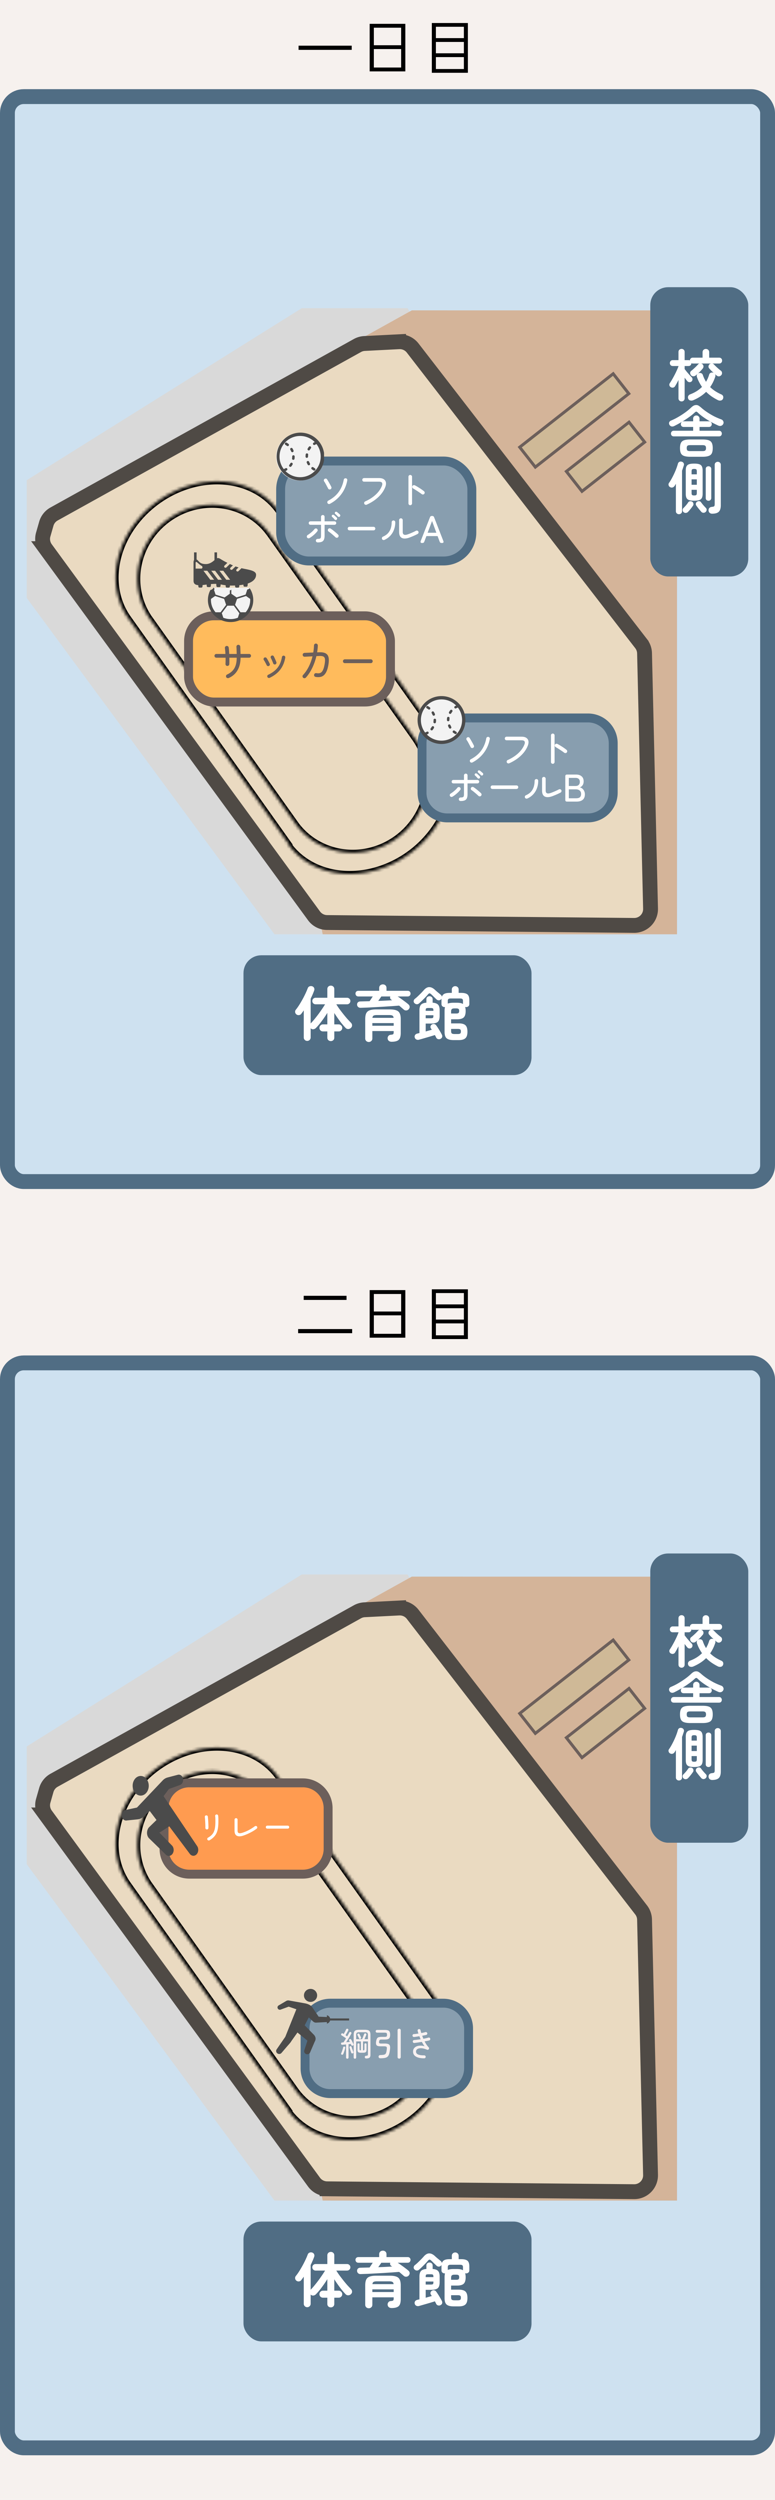 <svg xmlns="http://www.w3.org/2000/svg" width="261" height="841" fill="none" viewBox="0 0 261 841">
  <path fill="#F6F1EE" d="M0 0h261v841H0z"/>
  <rect width="256" height="365" x="2.5" y="32.5" fill="#CEE1F0" stroke="#506D84" stroke-width="5" rx="5.5"/>
  <g clip-path="url(#a)">
    <path fill="#D9D9D9" d="m-11 174.04 138.244-86.365 113.942 182.387-131.093 68.197L-11 174.04Z"/>
    <path fill="#D4B499" d="m138.685 104.408 89.839.017.138 209.966-119.983-.082-35.502-173.543 65.508-36.358Z"/>
    <path fill="#EADAC1" stroke="#4F4A45" stroke-width="5" d="M15.41 184.578a5.5 5.5 0 0 1-.849-4.761l1.033-3.608a5.5 5.5 0 0 1 2.62-3.296l102.149-56.671a5.503 5.503 0 0 1 2.388-.683l11.603-.593-.127-2.497.127 2.497a5.5 5.5 0 0 1 4.631 2.128l76.932 99.442a5.5 5.5 0 0 1 1.148 3.236l2.022 85.923a5.5 5.5 0 0 1-5.55 5.629l-103.398-.967a5.5 5.5 0 0 1-4.388-2.253L15.409 184.578Z"/>
    <mask id="b" fill="#fff">
      <path fill-rule="evenodd" d="M50.556 208.316a23.276 23.276 0 0 1-.432-.63l-.021-.029v-.001c-3.334-5.05-4.573-11.235-3.445-17.305 1.178-6.338 4.84-12.031 10.178-15.828 5.34-3.798 11.92-5.387 18.293-4.42 6.104.927 11.54 4.127 15.215 8.935l.022-.016 49.367 69.417-.01.007a23.247 23.247 0 0 1 3.722 8.478 23.88 23.88 0 0 1 .129 9.422 24.78 24.78 0 0 1-3.528 8.867 25.44 25.44 0 0 1-6.65 6.961 25.45 25.45 0 0 1-8.758 3.997 24.783 24.783 0 0 1-9.534.422 23.85 23.85 0 0 1-8.858-3.215 23.227 23.227 0 0 1-6.833-6.363l.01-.008-48.857-68.698-.01.007Z" clip-rule="evenodd"/>
    </mask>
    <path fill="#000" d="m50.124 207.686.833-.552-.009-.014-.01-.013-.814.579Zm.432.63-.815.58.58.815.815-.58-.58-.815Zm-.453-.659-.58-.815-.815.579.58.815.815-.579Zm0-.001.58.815.787-.56-.532-.806-.834.551Zm-3.445-17.305-.983-.183.983.183Zm28.47-20.248-.15.989.15-.989Zm15.216 8.935-.794.607.587.768.787-.56-.58-.815Zm.022-.016.815-.579-.58-.815-.815.58.58.814Zm49.367 69.417.58.815.815-.58-.58-.815-.815.58Zm-.01.007-.58-.815-.812.578.575.814.817-.577Zm3.722 8.478-.978.212.978-.212Zm-3.399 18.289-.841-.541.841.541Zm-15.408 10.958-.235-.972.235.972Zm-9.534.422-.15.989.15-.989Zm-8.858-3.215-.521.854.521-.854Zm-6.833-6.363-.58-.815-.814.579.58.815.814-.579Zm.01-.008.58.815.815-.579-.58-.815-.814.579Zm-48.857-68.698.815-.58-.58-.814-.814.579.58.815Zm-1.276-.07c.147.221.297.44.451.657l1.63-1.159c-.141-.199-.28-.4-.414-.603l-1.667 1.105Zm-.002-.003.02.03 1.63-1.159-.02-.03-1.63 1.159Zm.236-1.395-.001.001 1.16 1.63v-.001l-1.159-1.63Zm-3.849-16.673c-1.175 6.321.114 12.769 3.594 18.039l1.67-1.102c-3.19-4.83-4.38-10.751-3.298-16.571l-1.966-.366Zm10.582-16.46c-5.547 3.945-9.356 9.863-10.582 16.46l1.966.366c1.13-6.078 4.643-11.547 9.775-15.196l-1.16-1.63Zm19.022-4.593c-6.635-1.007-13.475.648-19.022 4.593l1.159 1.63c5.132-3.65 11.45-5.174 17.562-4.246l.3-1.977Zm15.86 9.315c-3.836-5.016-9.504-8.35-15.86-9.315l-.3 1.977c5.852.889 11.055 3.955 14.57 8.553l1.59-1.215Zm-1.353-.222-.021.015 1.159 1.63.021-.016-1.159-1.629Zm50.762 69.651-49.367-69.416-1.63 1.159 49.367 69.416 1.63-1.159Zm-.246 1.402.011-.007-1.159-1.63-.011.007 1.159 1.63Zm-1.396-.238a22.218 22.218 0 0 1 3.561 8.113l1.955-.424a24.24 24.24 0 0 0-3.882-8.843l-1.634 1.154Zm3.561 8.113c.641 2.951.683 6.018.124 9.027l1.966.366a24.854 24.854 0 0 0-.135-9.817l-1.955.424Zm.124 9.027a23.773 23.773 0 0 1-3.386 8.509l1.682 1.081a25.775 25.775 0 0 0 3.67-9.224l-1.966-.366Zm-3.386 8.509a24.435 24.435 0 0 1-6.388 6.687l1.159 1.63a26.432 26.432 0 0 0 6.911-7.236l-1.682-1.081Zm-6.388 6.687a24.445 24.445 0 0 1-8.414 3.84l.47 1.944a26.433 26.433 0 0 0 9.103-4.154l-1.159-1.63Zm-8.414 3.84a23.787 23.787 0 0 1-9.149.406l-.3 1.977a25.78 25.78 0 0 0 9.919-.439l-.47-1.944Zm-9.149.406a22.885 22.885 0 0 1-8.487-3.08l-1.042 1.707a24.875 24.875 0 0 0 9.229 3.35l.3-1.977Zm-8.487-3.08a22.236 22.236 0 0 1-6.539-6.09l-1.63 1.159a24.227 24.227 0 0 0 7.127 6.638l1.042-1.707Zm-6.774-4.695.01-.008-1.16-1.629-.01.007 1.16 1.63Zm-50.241-68.941 48.857 68.698 1.629-1.159-48.857-68.699-1.63 1.16Zm1.384.242.01-.007-1.16-1.63-.01.007 1.16 1.63Z" mask="url(#b)"/>
    <mask id="c" fill="#fff">
      <path fill-rule="evenodd" d="m93.829 171.969-.039-.054-.37-.52-.009.006c-4.074-5.362-10.439-8.71-17.794-9.337-7.611-.649-15.66 1.67-22.376 6.445-6.715 4.776-11.547 11.618-13.432 19.021-1.822 7.154-.748 14.265 2.98 19.873l-.01.006 54.395 76.485-.142.1c2.005 2.819 4.645 5.145 7.77 6.845 3.125 1.699 6.673 2.739 10.442 3.061 3.769.321 7.684-.083 11.524-1.189a35.961 35.961 0 0 0 10.851-5.257 35.954 35.954 0 0 0 8.528-8.525c2.305-3.264 3.971-6.83 4.905-10.496.934-3.665 1.116-7.358.536-10.867-.578-3.499-1.902-6.747-3.896-9.56l.141-.1-54.004-75.937Z" clip-rule="evenodd"/>
    </mask>
    <path fill="#000" d="m93.79 171.915-.815.58v.001l.815-.581Zm.039.054.58.815.815-.58-.581-.815-.814.58Zm-.409-.574.815-.58-.58-.815-.815.58.58.815Zm-.009.006-.796.605.586.772.79-.562-.58-.815Zm-17.794-9.337-.085.996.085-.996Zm-22.376 6.445-.58-.815.58.815ZM39.81 187.53l-.97-.247.97.247Zm2.98 19.873.58.815.789-.562-.537-.807-.832.554Zm-.01.006-.579-.815-.815.58.58.815.814-.58Zm54.395 76.485.58.815.814-.58-.58-.815-.814.58Zm-.142.1-.58-.815-.814.58.58.815.814-.58Zm7.77 6.845.478-.879-.478.879Zm10.442 3.061.085-.997-.085.997Zm11.524-1.189.277.961-.277-.961Zm24.284-24.278-.969-.246.969.246Zm.536-10.867-.987.163.987-.163Zm-3.896-9.56-.58-.814-.814.578.578.815.816-.579Zm.141-.1.58.815.815-.58-.58-.815-.815.58ZM93.83 171.969l-.58-.815-.815.58.58.815.815-.58Zm-.853.527.039.054 1.628-1.161-.039-.055-1.628 1.162Zm-.371-.522.37.521 1.63-1.16-.37-.52-1.63 1.159Zm1.385.242.01-.006-1.16-1.63-.009.006 1.16 1.63Zm-18.458-9.156c7.103.606 13.197 3.831 17.083 8.946l1.592-1.21c-4.262-5.609-10.897-9.08-18.505-9.728l-.17 1.992Zm-21.711 6.264c6.539-4.65 14.355-6.891 21.711-6.264l.17-1.992c-7.867-.671-16.148 1.725-23.04 6.626l1.159 1.63Zm-13.043 18.453c1.822-7.155 6.504-13.802 13.043-18.453l-1.16-1.63c-6.891 4.902-11.873 11.938-13.821 19.589l1.938.494Zm2.843 19.072c-3.555-5.349-4.602-12.165-2.843-19.072l-1.938-.494c-1.885 7.4-.784 14.806 3.116 20.673l1.665-1.107Zm-.262 1.375.01-.006-1.16-1.63-.009.006 1.16 1.63Zm54.63 75.09L43.594 206.83l-1.63 1.159 54.395 76.484 1.63-1.159Zm-.377 1.495.141-.1-1.159-1.63-.141.1 1.159 1.63Zm7.668 5.151c-2.995-1.629-5.519-3.854-7.433-6.545l-1.63 1.159c2.096 2.946 4.853 5.373 8.107 7.143l.956-1.757Zm10.049 2.943c-3.64-.31-7.053-1.313-10.049-2.943l-.956 1.757c3.254 1.77 6.937 2.847 10.835 3.179l.17-1.993Zm11.162-1.153c-3.729 1.074-7.522 1.464-11.162 1.153l-.17 1.993c3.897.332 7.936-.086 11.886-1.224l-.554-1.922Zm10.549-5.111a34.966 34.966 0 0 1-10.549 5.111l.554 1.922a36.962 36.962 0 0 0 11.154-5.403l-1.159-1.63Zm8.29-8.287a34.976 34.976 0 0 1-8.29 8.287l1.159 1.63a36.964 36.964 0 0 0 8.765-8.763l-1.634-1.154Zm4.753-10.165c-.902 3.54-2.515 6.996-4.753 10.165l1.634 1.154c2.371-3.358 4.092-7.035 5.057-10.826l-1.938-.493Zm.518-10.458c.556 3.364.384 6.917-.518 10.458l1.938.493c.965-3.791 1.157-7.623.553-11.277l-1.973.326Zm-3.725-9.144c1.904 2.686 3.171 5.79 3.725 9.144l1.973-.326c-.602-3.644-1.982-7.035-4.067-9.975l-1.631 1.157Zm.378-1.494-.142.101 1.159 1.629.142-.1-1.159-1.63Zm-54.24-74.542 54.004 75.936 1.63-1.159-54.004-75.936-1.63 1.159Zm.235-1.395 1.16 1.63-1.16-1.63Z" mask="url(#c)"/>
    <rect width="68" height="29" x="63.5" y="207.175" fill="#FFBB5C" stroke="#6C5F5B" stroke-width="3" rx="8.5"/>
    <path fill="#6C5F5B" d="M77.03 228.095a.666.666 0 0 1-.504 0 .593.593 0 0 1-.364-.322.682.682 0 0 1-.014-.49.595.595 0 0 1 .336-.364c1.13-.522 1.95-1.236 2.464-2.142.513-.905.77-2.076.77-3.514H77.24c.01.402.014.789.014 1.162 0 .374-.01.71-.028 1.008a.614.614 0 0 1-.224.448.63.63 0 0 1-.462.154.633.633 0 0 1-.448-.21.68.68 0 0 1-.154-.476c.019-.298.028-.625.028-.98.01-.354.01-.723 0-1.106h-3.108a.606.606 0 0 1-.448-.182.607.607 0 0 1-.182-.448.61.61 0 0 1 .182-.448.61.61 0 0 1 .448-.182h3.052c-.01-.373-.033-.728-.07-1.064-.028-.336-.06-.625-.098-.868a.637.637 0 0 1 .112-.49.606.606 0 0 1 .42-.266.66.66 0 0 1 .49.112.56.56 0 0 1 .252.42c.047.271.084.598.112.98.028.374.051.766.07 1.176h2.506c0-.438-.01-.868-.028-1.288-.01-.42-.028-.784-.056-1.092a.682.682 0 0 1 .154-.476.574.574 0 0 1 .434-.224.586.586 0 0 1 .476.154.62.62 0 0 1 .238.434c.019.318.033.7.042 1.148.019.439.033.887.042 1.344h2.898a.61.61 0 0 1 .448.182.61.61 0 0 1 .182.448c0 .178-.06.327-.182.448a.606.606 0 0 1-.448.182H81.02c-.01 1.662-.355 3.076-1.036 4.242-.672 1.158-1.657 2.021-2.954 2.59Zm13.79-.056a.537.537 0 0 1-.434.014.555.555 0 0 1-.322-.28.621.621 0 0 1-.028-.448.56.56 0 0 1 .294-.322c.952-.457 1.736-.966 2.352-1.526a6.68 6.68 0 0 0 1.484-1.932c.364-.728.625-1.563.784-2.506a.522.522 0 0 1 .238-.364.53.53 0 0 1 .42-.098c.159.028.28.108.364.238a.514.514 0 0 1 .098.42c-.27 1.568-.83 2.912-1.68 4.032-.85 1.111-2.04 2.035-3.57 2.772Zm1.904-4.522a.577.577 0 0 1-.434-.028.608.608 0 0 1-.294-.336 13.266 13.266 0 0 0-.378-.938c-.15-.345-.28-.62-.392-.826a.645.645 0 0 1-.07-.434.513.513 0 0 1 .266-.35.543.543 0 0 1 .434-.07.513.513 0 0 1 .35.266c.093.168.196.378.308.63.112.243.22.486.322.728.103.243.187.453.252.63a.543.543 0 0 1-.042.434.556.556 0 0 1-.322.294Zm-2.184.532a.537.537 0 0 1-.434.014.617.617 0 0 1-.308-.308 13.87 13.87 0 0 0-.462-.896 6.673 6.673 0 0 0-.476-.798.528.528 0 0 1-.098-.42.591.591 0 0 1 .224-.378.53.53 0 0 1 .42-.098.524.524 0 0 1 .378.224c.121.168.247.369.378.602.13.234.257.467.378.7.121.224.22.425.294.602.075.15.08.299.014.448a.553.553 0 0 1-.308.308Zm11.55 3.948a.631.631 0 0 1-.21-.448.61.61 0 0 1 .168-.462c.756-.812 1.4-1.75 1.932-2.814.541-1.073.961-2.23 1.26-3.472l-2.632.14a.603.603 0 0 1-.462-.168.631.631 0 0 1-.21-.448.63.63 0 0 1 .168-.476c.121-.13.271-.2.448-.21l2.94-.126c.075-.382.131-.774.168-1.176.037-.401.065-.807.084-1.218a.635.635 0 0 1 .21-.448.61.61 0 0 1 .462-.168c.177.01.327.08.448.21a.586.586 0 0 1 .168.462c-.009.383-.037.766-.084 1.148-.037.374-.084.752-.14 1.134l.616-.014c.989-.046 1.741.075 2.254.364.523.29.849.756.98 1.4.131.635.107 1.466-.07 2.492-.205 1.176-.504 2.077-.896 2.702-.383.626-.859 1.036-1.428 1.232-.56.187-1.209.22-1.946.098a.673.673 0 0 1-.434-.252.609.609 0 0 1-.098-.49.621.621 0 0 1 .252-.42.658.658 0 0 1 .49-.112c.327.056.63.07.91.042a1.44 1.44 0 0 0 .77-.322c.243-.196.453-.508.63-.938.187-.429.345-1.012.476-1.75.14-.784.177-1.381.112-1.792-.056-.42-.243-.7-.56-.84-.308-.149-.775-.205-1.4-.168l-.91.042a19.115 19.115 0 0 1-1.428 4.032c-.616 1.26-1.325 2.329-2.128 3.206a.656.656 0 0 1-.448.196.603.603 0 0 1-.462-.168Zm14.056-4.9a.655.655 0 0 1-.462-.182.656.656 0 0 1-.182-.462.63.63 0 0 1 .182-.462.66.66 0 0 1 .462-.182h8.722a.61.61 0 0 1 .448.182.604.604 0 0 1 .196.462.629.629 0 0 1-.196.462.606.606 0 0 1-.448.182h-8.722Z"/>
    <g clip-path="url(#d)">
      <path fill="#F3F3F3" fill-rule="evenodd" d="M84.15 197.749H71.957l-1.452 3.941h-.111c0 .096.002.192.006.287l-.006.017h.006a6.875 6.875 0 0 0 2.1 4.627 7.304 7.304 0 0 0 5.084 2.042 7.304 7.304 0 0 0 5.085-2.042 6.875 6.875 0 0 0 2.1-4.627h.006l-.005-.036c.003-.089.005-.178.005-.268h-.045l-.58-3.941Z" clip-rule="evenodd"/>
      <path fill="#4B4B4B" d="m83.182 198.359.06.087-.535 1.589-3.028.961-1.768-1.25v-1.375a1.41 1.41 0 0 1-.513.265v1.11l-1.767 1.25-3.028-.96-.536-1.59c.068-.105.138-.21.213-.311v-.001l.007-.008a1.37 1.37 0 0 1-.344-.502c-.176.45-.591.786-1.087.867a7.185 7.185 0 0 0-.839 3.362v.011c0 1.653.56 3.182 1.506 4.412a7.622 7.622 0 0 0 3.727 2.617 7.777 7.777 0 0 0 2.404.376c.84 0 1.65-.13 2.409-.379a7.615 7.615 0 0 0 3.725-2.615v.001a7.221 7.221 0 0 0 1.503-4.412v-.011a7.178 7.178 0 0 0-1.21-3.979 1.424 1.424 0 0 1-.899.485Zm-10.59 7.62a6.397 6.397 0 0 1-.245-.297v-.001a6.23 6.23 0 0 1-1.303-3.817v-.009c0-.126.008-.249.016-.373l1.385-.973 3.029.96.677 2.008-1.872 2.502h-1.686Zm7.51 1.835a6.28 6.28 0 0 1-.363.131l-.004.001a6.66 6.66 0 0 1-2.08.328 6.76 6.76 0 0 1-2.082-.325l-.003-.002a6.39 6.39 0 0 1-.362-.131l-.516-1.543 1.874-2.504h2.172l1.866 2.539-.502 1.506Zm4.162-5.959v.009a6.238 6.238 0 0 1-1.3 3.817v.001a7.745 7.745 0 0 1-.246.297h-1.725l-1.836-2.498.679-2.012 3.029-.96 1.383.973c.008.124.016.247.016.373Z"/>
      <path fill="#4B4B4B" d="m81.305 191.147-.072.104-.915.887a.453.453 0 0 1-.629 0 .42.42 0 0 1 0-.609l.655-.634a17.494 17.494 0 0 1-1.022-.347l-.012.018-1.047 1.014a.453.453 0 0 1-.628 0 .422.422 0 0 1 0-.61l.798-.774a29.62 29.62 0 0 1-1.048-.462.435.435 0 0 1-.093.136l-1.046 1.014a.453.453 0 0 1-.629 0 .422.422 0 0 1 0-.609l.959-.93c-.925-.459-1.708-.899-2.154-1.188-.711-.46-1.05-.474-1.33-.344v-2.19h-.86v2.812c-.585.507-1.551 1.33-2.904 1.33-1.523 0-2.046-.507-2.626-1.149a1.717 1.717 0 0 0-.493-.392v-2.601h-.86v2.793c-.106.171-.17.413-.17.731v6.203c0 .833.35 1.412 1.594 1.511l.042.491a.371.371 0 0 0 .374.335h.625a.371.371 0 0 0 .374-.335l.045-.531c.43-.043.866-.106 1.35-.169l.044.522c.016.189.18.335.374.335h.625a.372.372 0 0 0 .374-.335l.057-.681c.454-.036.954-.064 1.527-.075.081-.001.161 0 .24.002l.063.754a.371.371 0 0 0 .374.335h.625a.371.371 0 0 0 .374-.335l.048-.566c.479.09 1.007.195 1.67.273l.04.471c.016.189.18.335.375.335h.624a.372.372 0 0 0 .375-.335l.03-.367c.508.015 1.08.013 1.735-.016l.032.383a.372.372 0 0 0 .375.335h.624a.372.372 0 0 0 .374-.335l.041-.487c.494-.048.95-.111 1.367-.188l.03.363c.017.189.18.335.375.335H83a.372.372 0 0 0 .375-.335l.062-.732c2.102-.704 2.802-1.857 2.802-2.944 0-1.463-2.506-1.666-4.933-2.217Zm-13.523.144h-1.904v-1.995c0-.208.215-.357.492-.119.123.106 1.135 1.012 1.534 1.191.4.179.369.923-.122.923Zm3.043 3.751-2.307-3.037h1.29l2.307 3.037h-1.29Zm2.623 0-2.307-3.037h1.29l2.307 3.037h-1.29Zm2.763 0-2.307-3.037h1.29l2.306 3.037h-1.289Z"/>
    </g>
    <rect width="64.389" height="33.625" x="94.514" y="155.1" fill="#889EAF" stroke="#506D84" stroke-width="3" rx="9.5"/>
    <path fill="#fff" d="M111.115 169.493a.623.623 0 0 1-.468.052.596.596 0 0 1-.351-.299.558.558 0 0 1-.039-.455.602.602 0 0 1 .299-.364c1.473-.771 2.635-1.737 3.484-2.899.858-1.17 1.434-2.552 1.729-4.147a.58.58 0 0 1 .247-.377.61.61 0 0 1 .455-.104.611.611 0 0 1 .39.26c.095.13.126.278.091.442-.312 1.725-.975 3.268-1.989 4.628-1.005 1.352-2.288 2.44-3.848 3.263Zm.169-4.888a.589.589 0 0 1-.793-.286 14.4 14.4 0 0 0-.403-.767 29.486 29.486 0 0 0-.481-.897 6.612 6.612 0 0 0-.442-.702.672.672 0 0 1-.104-.442.563.563 0 0 1 .247-.39.616.616 0 0 1 .442-.117c.173.018.303.1.39.247.251.382.507.811.767 1.287.269.468.494.893.676 1.274a.555.555 0 0 1 .013.455.6.6 0 0 1-.312.338Zm12.194 5.187a.588.588 0 0 1-.455 0 .546.546 0 0 1-.338-.312.603.603 0 0 1 .299-.793c1.378-.615 2.548-1.365 3.51-2.249.971-.892 1.668-1.863 2.093-2.912.191-.459.217-.819.078-1.079-.13-.268-.472-.403-1.027-.403h-5.031a.607.607 0 0 1-.429-.169.607.607 0 0 1-.169-.429c0-.173.056-.316.169-.429a.587.587 0 0 1 .429-.182h5.031c.702 0 1.244.135 1.625.403.39.269.624.637.702 1.105.078.468-.009 1.01-.26 1.625-.485 1.196-1.265 2.297-2.34 3.302-1.066.997-2.362 1.838-3.887 2.522Zm14.677.169a.583.583 0 0 1-.429-.182.607.607 0 0 1-.169-.429v-8.97c0-.164.056-.303.169-.416a.587.587 0 0 1 .429-.182c.173 0 .316.061.429.182a.548.548 0 0 1 .182.416v8.97a.587.587 0 0 1-.182.429.559.559 0 0 1-.429.182Zm3.848-3.744c-.243-.19-.533-.398-.871-.624a29.57 29.57 0 0 0-1.014-.663 21.27 21.27 0 0 0-.975-.598.607.607 0 0 1-.286-.351.594.594 0 0 1 .026-.455.553.553 0 0 1 .351-.286.624.624 0 0 1 .468.026c.347.174.706.377 1.079.611.381.226.745.46 1.092.702.355.243.663.473.923.689a.63.63 0 0 1 .221.429.56.56 0 0 1-.143.442.619.619 0 0 1-.416.221.677.677 0 0 1-.455-.143Zm-35.017 16.263a.607.607 0 0 1-.429-.169.583.583 0 0 1-.182-.429c0-.173.06-.316.182-.429a.611.611 0 0 1 .429-.169c.32 0 .559-.026.715-.078a.506.506 0 0 0 .325-.325c.06-.164.091-.394.091-.689v-3.64h-3.562a.563.563 0 0 1-.416-.169.563.563 0 0 1-.169-.416c0-.164.056-.303.169-.416a.566.566 0 0 1 .416-.169h3.562v-1.521c0-.164.056-.303.169-.416a.587.587 0 0 1 .429-.182c.173 0 .316.061.429.182a.57.57 0 0 1 .169.416v1.521h3.341c.156 0 .29.057.403.169a.548.548 0 0 1 .182.416.545.545 0 0 1-.182.416.55.55 0 0 1-.403.169h-3.341v3.64c0 .581-.078 1.036-.234 1.365-.148.33-.39.568-.728.715-.338.139-.793.208-1.365.208Zm-2.756-1.456a.554.554 0 0 1-.455.065.603.603 0 0 1-.364-.273.562.562 0 0 1-.065-.455.61.61 0 0 1 .273-.377 9.98 9.98 0 0 0 1.222-.897 7.127 7.127 0 0 0 1.053-1.066.616.616 0 0 1 .845-.13c.13.096.208.226.234.39a.51.51 0 0 1-.104.442 7.332 7.332 0 0 1-.767.858c-.304.286-.62.559-.949.819-.33.252-.637.46-.923.624Zm9.594-.26a.58.58 0 0 1-.442.156.688.688 0 0 1-.429-.208c-.13-.13-.295-.281-.494-.455a14.42 14.42 0 0 0-.637-.546c-.217-.19-.429-.364-.637-.52a6.454 6.454 0 0 0-.507-.364.604.604 0 0 1-.26-.39.607.607 0 0 1 .104-.455.556.556 0 0 1 .377-.247.57.57 0 0 1 .455.091c.234.148.511.347.832.598.32.252.637.512.949.78.312.26.559.49.741.689a.525.525 0 0 1 .156.442.615.615 0 0 1-.208.429Zm.624-6.994a.42.42 0 0 1-.325.143.506.506 0 0 1-.338-.156 7.041 7.041 0 0 0-.429-.442 6.7 6.7 0 0 0-.442-.403.467.467 0 0 1-.156-.286.38.38 0 0 1 .104-.325.394.394 0 0 1 .299-.143c.121 0 .234.039.338.117.13.087.286.213.468.377.19.165.355.312.494.442.095.087.138.2.13.338 0 .13-.048.243-.143.338Zm-1.079 1.053a.417.417 0 0 1-.338.117.459.459 0 0 1-.325-.156 9.655 9.655 0 0 0-.403-.455 7.041 7.041 0 0 0-.442-.429.411.411 0 0 1-.026-.598.392.392 0 0 1 .312-.13c.121 0 .234.039.338.117.121.096.273.23.455.403.182.165.338.317.468.455a.404.404 0 0 1 .117.351.467.467 0 0 1-.156.325Zm4.329 3.601a.607.607 0 0 1-.429-.169.607.607 0 0 1-.169-.429c0-.173.056-.316.169-.429a.611.611 0 0 1 .429-.169h8.099a.57.57 0 0 1 .416.169.562.562 0 0 1 .182.429.587.587 0 0 1-.182.429.566.566 0 0 1-.416.169h-8.099Zm20.176 2.431c-.668.243-1.266.347-1.794.312-.52-.034-.928-.229-1.222-.585-.295-.355-.442-.892-.442-1.612v-3.991c0-.173.056-.316.169-.429a.587.587 0 0 1 .429-.182c.173 0 .316.061.429.182a.562.562 0 0 1 .182.429v3.991c0 .46.147.759.442.897.294.139.754.091 1.378-.143.476-.173.949-.364 1.417-.572.468-.208.875-.403 1.222-.585a.558.558 0 0 1 .455-.039.602.602 0 0 1 .364.299.589.589 0 0 1 .026.455.553.553 0 0 1-.286.351c-.408.217-.858.434-1.352.65a34.82 34.82 0 0 1-1.417.572Zm-8.424.78a.551.551 0 0 1-.455.013.593.593 0 0 1-.338-.312.621.621 0 0 1 0-.468.548.548 0 0 1 .312-.325c.762-.338 1.356-.758 1.781-1.261a4.569 4.569 0 0 0 .897-1.69c.173-.615.26-1.252.26-1.911 0-.164.06-.303.182-.416a.587.587 0 0 1 .429-.182c.164 0 .303.061.416.182a.548.548 0 0 1 .182.416 7.13 7.13 0 0 1-.442 2.535 6.08 6.08 0 0 1-1.261 2.041 5.996 5.996 0 0 1-1.963 1.378Zm12.636 1.04c-.191 0-.325-.056-.403-.169-.07-.121-.07-.281 0-.481l3.12-8.008c.112-.294.329-.442.65-.442h.091c.32 0 .537.148.65.442l3.12 8.008c.069.2.069.36 0 .481-.07.113-.204.169-.403.169h-.195c-.33 0-.546-.151-.65-.455l-.702-1.872h-3.757l-.715 1.872c-.104.304-.317.455-.637.455h-.169Zm1.924-3.445h2.951l-1.456-3.952-1.495 3.952Z"/>
    <g clip-path="url(#e)">
      <circle cx="101" cy="153.675" r="8" fill="#F3F3F3"/>
      <path fill="#4B4B4B" d="M101.071 145.542a8.059 8.059 0 0 0 0 16.115 8.058 8.058 0 1 0 0-16.115Zm4.903 12.96a6.907 6.907 0 0 1-4.903 2.031 6.906 6.906 0 0 1-4.902-2.031l-.025-.026a5.48 5.48 0 0 0 .41-.212.422.422 0 1 0-.422-.729c-.18.104-.367.196-.561.275l-.005.002a6.895 6.895 0 0 1-1.428-4.212c0-1.916.775-3.646 2.031-4.903a6.909 6.909 0 0 1 4.902-2.03 6.91 6.91 0 0 1 4.903 2.03l.025.027a5.392 5.392 0 0 0-.421.217.423.423 0 0 0 .425.729c.179-.104.366-.197.56-.276l.013-.007a6.899 6.899 0 0 1 1.429 4.213 6.913 6.913 0 0 1-2.031 4.902Z"/>
      <path fill="#4B4B4B" d="M98.37 155.716a.423.423 0 0 0-.576.154 4.436 4.436 0 0 1-.35.519.422.422 0 0 0 .666.518c.151-.194.29-.4.414-.614a.423.423 0 0 0-.154-.577Zm-1.22-6.38a5.463 5.463 0 0 0-.616-.412.422.422 0 0 0-.42.731c.182.105.356.221.52.348a.421.421 0 1 0 .517-.667Zm.911 2.536a.421.421 0 1 0 .78-.32 5.404 5.404 0 0 0-.328-.665.421.421 0 1 0-.729.425c.105.18.198.367.277.56Zm.759 1.284a.422.422 0 0 0-.419.424v.02a4.6 4.6 0 0 1-.042.624.421.421 0 1 0 .835.115 5.47 5.47 0 0 0 .05-.739v-.024a.422.422 0 0 0-.423-.42Zm4.922.454v-.01c0-.209.014-.414.041-.615a.422.422 0 0 0-.836-.112c-.032.238-.049.48-.049.727v.012a.421.421 0 0 0 .844-.002Zm.336 1.708a.423.423 0 0 0-.781.319c.094.231.204.452.327.665a.422.422 0 1 0 .729-.423 4.553 4.553 0 0 1-.275-.561Zm1.942 2.221v.001a4.589 4.589 0 0 1-.52-.35.422.422 0 0 0-.517.666c.195.152.4.29.615.414a.422.422 0 0 0 .422-.731Zm-1.403-7.312a.42.42 0 0 0-.591.075c-.151.195-.29.401-.413.615a.422.422 0 0 0 .731.421c.104-.181.221-.355.348-.52a.42.42 0 0 0-.075-.591Z"/>
    </g>
    <path fill="#889EAF" stroke="#506D84" stroke-width="3" d="M142.126 250.034a8.5 8.5 0 0 1 8.5-8.5h47.39a8.5 8.5 0 0 1 8.5 8.5v16.625a8.5 8.5 0 0 1-8.5 8.5h-47.39a8.5 8.5 0 0 1-8.5-8.5v-16.625Z"/>
    <path fill="#fff" d="M159.115 256.493a.623.623 0 0 1-.468.052.596.596 0 0 1-.351-.299.558.558 0 0 1-.039-.455.602.602 0 0 1 .299-.364c1.473-.771 2.635-1.737 3.484-2.899.858-1.17 1.434-2.552 1.729-4.147a.58.58 0 0 1 .247-.377.61.61 0 0 1 .455-.104.611.611 0 0 1 .39.26c.095.13.126.278.091.442-.312 1.725-.975 3.268-1.989 4.628-1.005 1.352-2.288 2.44-3.848 3.263Zm.169-4.888a.589.589 0 0 1-.793-.286 14.4 14.4 0 0 0-.403-.767 29.486 29.486 0 0 0-.481-.897 6.612 6.612 0 0 0-.442-.702.672.672 0 0 1-.104-.442.563.563 0 0 1 .247-.39.616.616 0 0 1 .442-.117c.173.018.303.1.39.247.251.382.507.811.767 1.287.269.468.494.893.676 1.274a.555.555 0 0 1 .013.455.6.6 0 0 1-.312.338Zm12.194 5.187a.588.588 0 0 1-.455 0 .546.546 0 0 1-.338-.312.603.603 0 0 1 .299-.793c1.378-.615 2.548-1.365 3.51-2.249.971-.892 1.668-1.863 2.093-2.912.191-.459.217-.819.078-1.079-.13-.268-.472-.403-1.027-.403h-5.031a.607.607 0 0 1-.429-.169.607.607 0 0 1-.169-.429c0-.173.056-.316.169-.429a.587.587 0 0 1 .429-.182h5.031c.702 0 1.244.135 1.625.403.39.269.624.637.702 1.105.078.468-.009 1.01-.26 1.625-.485 1.196-1.265 2.297-2.34 3.302-1.066.997-2.362 1.838-3.887 2.522Zm14.677.169a.583.583 0 0 1-.429-.182.607.607 0 0 1-.169-.429v-8.97c0-.164.056-.303.169-.416a.587.587 0 0 1 .429-.182c.173 0 .316.061.429.182a.548.548 0 0 1 .182.416v8.97a.587.587 0 0 1-.182.429.559.559 0 0 1-.429.182Zm3.848-3.744c-.243-.19-.533-.398-.871-.624a29.57 29.57 0 0 0-1.014-.663 21.27 21.27 0 0 0-.975-.598.607.607 0 0 1-.286-.351.594.594 0 0 1 .026-.455.553.553 0 0 1 .351-.286.624.624 0 0 1 .468.026c.347.174.706.377 1.079.611.381.226.745.46 1.092.702.355.243.663.473.923.689a.63.63 0 0 1 .221.429.56.56 0 0 1-.143.442.619.619 0 0 1-.416.221.677.677 0 0 1-.455-.143Zm-34.878 16.263a.61.61 0 0 1-.429-.169.587.587 0 0 1-.182-.429c0-.173.061-.316.182-.429a.615.615 0 0 1 .429-.169c.321 0 .559-.026.715-.078a.504.504 0 0 0 .325-.325c.061-.164.091-.394.091-.689v-3.64h-3.562a.566.566 0 0 1-.416-.169.566.566 0 0 1-.169-.416.57.57 0 0 1 .169-.416.57.57 0 0 1 .416-.169h3.562v-1.521a.57.57 0 0 1 .169-.416.59.59 0 0 1 .429-.182.56.56 0 0 1 .429.182.566.566 0 0 1 .169.416v1.521h3.341c.156 0 .291.057.403.169a.545.545 0 0 1 .182.416c0 .165-.06.304-.182.416a.548.548 0 0 1-.403.169h-3.341v3.64c0 .581-.078 1.036-.234 1.365-.147.33-.39.568-.728.715-.338.139-.793.208-1.365.208Zm-2.756-1.456a.552.552 0 0 1-.455.065.606.606 0 0 1-.364-.273.57.57 0 0 1-.065-.455.618.618 0 0 1 .273-.377 9.83 9.83 0 0 0 1.222-.897 7.127 7.127 0 0 0 1.053-1.066.616.616 0 0 1 .845-.13c.13.096.208.226.234.39a.506.506 0 0 1-.104.442 7.242 7.242 0 0 1-.767.858 14.04 14.04 0 0 1-.949.819c-.329.252-.637.46-.923.624Zm9.594-.26a.577.577 0 0 1-.442.156.693.693 0 0 1-.429-.208 9.905 9.905 0 0 0-.494-.455 13.352 13.352 0 0 0-.637-.546 10.59 10.59 0 0 0-.637-.52 6.1 6.1 0 0 0-.507-.364.611.611 0 0 1-.26-.39.611.611 0 0 1 .104-.455.559.559 0 0 1 .377-.247.57.57 0 0 1 .455.091c.234.148.512.347.832.598.321.252.637.512.949.78.312.26.559.49.741.689a.52.52 0 0 1 .156.442.611.611 0 0 1-.208.429Zm.624-6.994a.418.418 0 0 1-.325.143.508.508 0 0 1-.338-.156 7.041 7.041 0 0 0-.429-.442 6.23 6.23 0 0 0-.442-.403.477.477 0 0 1-.156-.286.387.387 0 0 1 .104-.325.397.397 0 0 1 .299-.143.55.55 0 0 1 .338.117c.13.087.286.213.468.377.191.165.356.312.494.442.096.087.139.2.13.338 0 .13-.047.243-.143.338Zm-1.079 1.053a.414.414 0 0 1-.338.117.46.46 0 0 1-.325-.156 8.64 8.64 0 0 0-.403-.455 6.535 6.535 0 0 0-.442-.429.419.419 0 0 1-.143-.286.389.389 0 0 1 .117-.312.394.394 0 0 1 .312-.13.55.55 0 0 1 .338.117c.122.096.273.23.455.403.182.165.338.317.468.455a.399.399 0 0 1 .117.351.459.459 0 0 1-.156.325Zm4.329 3.601a.61.61 0 0 1-.429-.169.611.611 0 0 1-.169-.429c0-.173.057-.316.169-.429a.615.615 0 0 1 .429-.169h8.099c.165 0 .304.057.416.169a.559.559 0 0 1 .182.429c0 .165-.06.308-.182.429a.563.563 0 0 1-.416.169h-8.099Zm20.176 2.431c-.667.243-1.265.347-1.794.312-.52-.034-.927-.229-1.222-.585-.294-.355-.442-.892-.442-1.612v-3.991c0-.173.057-.316.169-.429a.59.59 0 0 1 .429-.182.56.56 0 0 1 .429.182.559.559 0 0 1 .182.429v3.991c0 .46.148.759.442.897.295.139.754.091 1.378-.143.477-.173.949-.364 1.417-.572.468-.208.876-.403 1.222-.585a.558.558 0 0 1 .455-.039.6.6 0 0 1 .364.299c.07.139.078.291.026.455a.547.547 0 0 1-.286.351c-.407.217-.858.434-1.352.65-.485.208-.957.399-1.417.572Zm-8.424.78a.551.551 0 0 1-.455.013.596.596 0 0 1-.338-.312.63.63 0 0 1 0-.468.553.553 0 0 1 .312-.325c.763-.338 1.357-.758 1.781-1.261a4.54 4.54 0 0 0 .897-1.69c.174-.615.26-1.252.26-1.911 0-.164.061-.303.182-.416a.59.59 0 0 1 .429-.182c.165 0 .304.061.416.182a.545.545 0 0 1 .182.416c0 .91-.147 1.755-.442 2.535a6.064 6.064 0 0 1-1.261 2.041 5.986 5.986 0 0 1-1.963 1.378Zm13.351 1.04c-.372 0-.559-.19-.559-.572v-7.956c0-.381.187-.572.559-.572h3.042c.806 0 1.435.2 1.885.598.46.39.689.958.689 1.703 0 .512-.117.941-.351 1.287-.234.347-.541.59-.923.728.494.113.897.386 1.209.819.321.425.481.932.481 1.521 0 .815-.242 1.426-.728 1.833-.476.408-1.174.611-2.093.611h-3.211Zm.624-1.118h2.444c.59 0 1.019-.117 1.287-.351.269-.242.403-.615.403-1.118 0-.485-.16-.862-.481-1.131-.32-.268-.728-.403-1.222-.403h-2.431v3.003Zm0-4.134h2.288c.46 0 .811-.125 1.053-.377.243-.251.364-.585.364-1.001 0-.901-.498-1.352-1.495-1.352h-2.21v2.73Z"/>
    <g clip-path="url(#f)">
      <circle cx="148.5" cy="242.175" r="7.5" fill="#F3F3F3"/>
      <path fill="#4B4B4B" d="M148.684 234.174a8.058 8.058 0 1 0 0 16.116 8.058 8.058 0 0 0 0-16.116Zm4.902 12.96a6.909 6.909 0 0 1-4.902 2.031 6.911 6.911 0 0 1-4.903-2.031l-.025-.026c.14-.066.278-.135.411-.212a.422.422 0 0 0-.423-.73 4.56 4.56 0 0 1-.561.276l-.005.002a6.904 6.904 0 0 1-1.428-4.212 6.914 6.914 0 0 1 2.031-4.903 6.915 6.915 0 0 1 4.903-2.031 6.913 6.913 0 0 1 4.902 2.031l.025.026a5.771 5.771 0 0 0-.421.218.422.422 0 0 0 .425.729c.179-.104.366-.197.56-.277.005-.001.009-.004.013-.007a6.898 6.898 0 0 1 1.429 4.214 6.907 6.907 0 0 1-2.031 4.902Z"/>
      <path fill="#4B4B4B" d="M145.982 244.348a.423.423 0 0 0-.576.154 4.44 4.44 0 0 1-.349.519.422.422 0 1 0 .665.518c.152-.195.29-.4.414-.615a.42.42 0 0 0-.154-.576Zm-1.219-6.38a5.33 5.33 0 0 0-.616-.412.422.422 0 0 0-.42.731c.181.104.355.221.52.348a.42.42 0 1 0 .516-.667Zm.91 2.536a.422.422 0 1 0 .78-.321 5.386 5.386 0 0 0-.328-.664.422.422 0 0 0-.729.425c.105.179.198.366.277.56Zm.76 1.284a.422.422 0 0 0-.42.424v.019c0 .212-.014.421-.042.625a.421.421 0 1 0 .835.114c.033-.241.05-.488.05-.738v-.024a.421.421 0 0 0-.423-.42Zm4.921.454v-.011c0-.208.014-.413.041-.614a.422.422 0 0 0-.836-.113 5.457 5.457 0 0 0-.048.727v.013a.422.422 0 0 0 .843-.002Zm.336 1.708a.422.422 0 0 0-.781.319c.094.23.204.452.327.665a.423.423 0 0 0 .73-.424 4.343 4.343 0 0 1-.276-.56Zm1.942 2.221a4.358 4.358 0 0 1-.519-.349.422.422 0 0 0-.518.666c.195.151.4.29.615.414a.422.422 0 0 0 .422-.731Zm-1.403-7.312a.422.422 0 0 0-.591.074 5.56 5.56 0 0 0-.413.616.422.422 0 0 0 .731.421c.104-.182.221-.355.348-.52a.42.42 0 0 0-.075-.591Z"/>
    </g>
    <path fill="#CFB997" stroke="#6C5F5B" d="m175.023 150.439 31.485-24.705 5.26 6.705-31.484 24.704zm15.71 8.156 21.112-16.566 5.26 6.705-21.111 16.565z"/>
  </g>
  <rect width="33" height="97.309" x="219" y="96.62" fill="#506D84" rx="6"/>
  <path fill="#fff" d="M229.541 135.046c-.291 0-.538-.095-.741-.285-.203-.19-.304-.443-.304-.76v-6.156c-.19.367-.38.728-.57 1.083a28 28 0 0 1-.551.95c-.165.279-.386.45-.665.513-.266.063-.538.013-.817-.152a.922.922 0 0 1-.456-.608c-.063-.266-.006-.526.171-.779.329-.481.678-1.058 1.045-1.729.38-.671.735-1.355 1.064-2.052.329-.697.589-1.311.779-1.843v-.095h-1.938c-.291 0-.526-.095-.703-.285a.992.992 0 0 1-.266-.703c0-.266.089-.494.266-.684a.887.887 0 0 1 .703-.304h1.938v-2.736c0-.329.101-.583.304-.76.203-.19.45-.285.741-.285s.532.095.722.285c.203.177.304.431.304.76v2.736h1.311c.177 0 .329.038.456.114a.974.974 0 0 1 .285-.665c.177-.19.412-.285.703-.285h3.287v-1.824c0-.329.108-.595.323-.798.215-.203.475-.304.779-.304.317 0 .583.101.798.304.215.203.323.469.323.798v1.824h3.363c.304 0 .545.095.722.285.177.19.266.424.266.703a.992.992 0 0 1-.266.703c-.177.19-.418.285-.722.285h-2.318a.885.885 0 0 1 .551.304c.165.177.386.399.665.665s.57.532.874.798c.304.253.57.469.798.646a.9.9 0 0 1 .38.684 1.01 1.01 0 0 1-.209.779c-.203.241-.45.386-.741.437-.279.038-.545-.044-.798-.247a3.46 3.46 0 0 1-.285-.228l-.304-.266c.139.241.165.519.076.836-.431 1.317-1.007 2.489-1.729 3.515.519.507 1.089.963 1.71 1.368.633.405 1.305.766 2.014 1.083.329.139.545.348.646.627.101.279.082.576-.057.893-.165.317-.412.5-.741.551a1.48 1.48 0 0 1-.95-.133 18.263 18.263 0 0 1-2.109-1.235 13.468 13.468 0 0 1-1.862-1.558 11.741 11.741 0 0 1-1.995 1.596c-.735.469-1.52.88-2.356 1.235-.317.127-.64.152-.969.076-.329-.063-.564-.26-.703-.589-.127-.329-.127-.627 0-.893s.355-.462.684-.589c1.571-.595 2.888-1.425 3.952-2.489-.329-.481-.64-.994-.931-1.539a12.126 12.126 0 0 1-.76-1.748c-.114-.317-.108-.595.019-.836a1 1 0 0 1 .551-.494 1.19 1.19 0 0 1 .836 0c.266.089.456.298.57.627.139.418.298.817.475 1.197.19.38.386.741.589 1.083.215-.367.412-.747.589-1.14.177-.393.329-.804.456-1.235.101-.342.285-.564.551-.665.266-.114.545-.12.836-.019.038.013.082.032.133.057l-.779-.741c-.253-.253-.481-.5-.684-.741a.919.919 0 0 1-.266-.741c.038-.291.165-.532.38-.722a.946.946 0 0 1 .475-.209h-3.325a.805.805 0 0 1 .399.209c.241.203.367.443.38.722.013.279-.07.526-.247.741a17.31 17.31 0 0 1-1.159 1.273c-.431.418-.842.779-1.235 1.083-.241.19-.519.279-.836.266-.304-.013-.557-.152-.76-.418a1.12 1.12 0 0 1-.247-.76.884.884 0 0 1 .38-.665c.215-.165.456-.367.722-.608.279-.253.557-.513.836-.779.279-.279.519-.532.722-.76a.854.854 0 0 1 .475-.304h-2.242a.976.976 0 0 1-.475-.114 1.047 1.047 0 0 1-.285.684c-.165.177-.393.266-.684.266h-1.311v1.026c.215.279.469.602.76.969.304.355.602.697.893 1.026.291.329.526.583.703.76a.92.92 0 0 1 .285.722c0 .266-.108.5-.323.703a.985.985 0 0 1-.741.228.965.965 0 0 1-.684-.361 6.901 6.901 0 0 1-.418-.513c-.152-.203-.31-.412-.475-.627v6.935c0 .317-.101.57-.304.76a.979.979 0 0 1-.722.285Zm2.926 18.62c-.861 0-1.545-.089-2.052-.266-.507-.165-.868-.456-1.083-.874-.215-.418-.323-1.007-.323-1.767s.108-1.349.323-1.767c.215-.431.576-.728 1.083-.893.507-.165 1.191-.247 2.052-.247h4.104c.861 0 1.545.082 2.052.247.507.165.868.462 1.083.893.215.418.323 1.007.323 1.767s-.108 1.349-.323 1.767c-.215.418-.576.709-1.083.874-.507.177-1.191.266-2.052.266h-4.104Zm-5.548-6.859c-.291 0-.526-.089-.703-.266a1.008 1.008 0 0 1-.247-.684c0-.253.082-.475.247-.665.177-.19.412-.285.703-.285h6.517v-1.273h-3.192c-.291 0-.526-.089-.703-.266a1.008 1.008 0 0 1-.247-.684c0-.253.082-.475.247-.665.177-.19.412-.285.703-.285h3.192v-.874c0-.329.101-.589.304-.779.215-.203.475-.304.779-.304.291 0 .538.101.741.304.215.19.323.45.323.779v.874h3.173c.291 0 .519.095.684.285.177.19.266.412.266.665a.969.969 0 0 1-.266.684c-.165.177-.393.266-.684.266h-3.173v1.273h6.574c.291 0 .519.095.684.285.165.19.247.412.247.665 0 .266-.082.494-.247.684-.165.177-.393.266-.684.266h-15.238Zm.171-3.496c-.329.165-.64.215-.931.152a1.113 1.113 0 0 1-.684-.513c-.165-.279-.203-.557-.114-.836.101-.291.31-.5.627-.627a20.375 20.375 0 0 0 2.47-1.235 27.325 27.325 0 0 0 2.413-1.577 17.9 17.9 0 0 0 1.919-1.596c.266-.253.526-.45.779-.589.266-.152.57-.228.912-.228a1.5 1.5 0 0 1 .893.285c.279.177.557.393.836.646.545.481 1.184.969 1.919 1.463.735.494 1.514.956 2.337 1.387.836.418 1.647.766 2.432 1.045.329.127.557.342.684.646a.968.968 0 0 1-.019.893 1.209 1.209 0 0 1-.722.627c-.304.089-.627.057-.969-.095a32.074 32.074 0 0 1-2.47-1.235 27.66 27.66 0 0 1-2.451-1.539 16.05 16.05 0 0 1-1.957-1.596c-.203-.203-.374-.304-.513-.304s-.31.095-.513.285a18.033 18.033 0 0 1-1.995 1.615 31.725 31.725 0 0 1-2.451 1.596 34.14 34.14 0 0 1-2.432 1.33Zm5.377 8.455h4.104c.481 0 .798-.076.95-.228.165-.152.247-.412.247-.779 0-.367-.082-.627-.247-.779-.152-.152-.469-.228-.95-.228h-4.104c-.494 0-.817.076-.969.228-.152.152-.228.412-.228.779 0 .367.076.627.228.779.152.152.475.228.969.228Zm1.311 16.682c-.722 0-1.292-.07-1.71-.209-.405-.139-.697-.38-.874-.722-.165-.342-.247-.811-.247-1.406v-7.79c0-.608.082-1.083.247-1.425.177-.342.469-.583.874-.722.418-.139.988-.209 1.71-.209.735 0 1.305.07 1.71.209.418.139.709.38.874.722.177.342.266.817.266 1.425v7.79c0 .595-.089 1.064-.266 1.406-.165.342-.456.583-.874.722-.405.139-.975.209-1.71.209Zm-5.13 4.541a1.02 1.02 0 0 1-.722-.285c-.203-.177-.304-.424-.304-.741v-9.215c-.076.127-.152.26-.228.399a3.533 3.533 0 0 1-.247.361 1.128 1.128 0 0 1-.665.494c-.266.076-.545.032-.836-.133a.995.995 0 0 1-.475-.627.9.9 0 0 1 .133-.779c.405-.57.798-1.229 1.178-1.976.393-.747.747-1.507 1.064-2.28.317-.785.564-1.501.741-2.147.089-.329.26-.557.513-.684s.526-.139.817-.038a.93.93 0 0 1 .608.475c.139.228.158.494.057.798a35.67 35.67 0 0 1-.285.855c-.089.291-.19.583-.304.874v13.623c0 .317-.101.564-.304.741-.203.19-.45.285-.741.285Zm11.153-.171c-.317 0-.589-.101-.817-.304-.215-.19-.336-.45-.361-.779-.013-.329.07-.602.247-.817.19-.215.443-.342.76-.38.317-.038.545-.076.684-.114a.459.459 0 0 0 .304-.285c.051-.139.076-.355.076-.646v-13.11c0-.317.101-.564.304-.741a1.02 1.02 0 0 1 .722-.285c.291 0 .532.095.722.285.203.177.304.424.304.741v13.585c0 1.013-.222 1.742-.665 2.185-.443.443-1.203.665-2.28.665Zm-1.197-4.351a.983.983 0 0 1-.665-.247.926.926 0 0 1-.266-.684v-9.766c0-.291.089-.513.266-.665a.983.983 0 0 1 .665-.247c.253 0 .469.082.646.247.19.152.285.374.285.665v9.766a.893.893 0 0 1-.285.684.913.913 0 0 1-.646.247Zm-8.379 3.838a.974.974 0 0 1-.342-.665.9.9 0 0 1 .247-.684c.291-.279.583-.589.874-.931.304-.355.557-.69.76-1.007a.814.814 0 0 1 .627-.38c.266-.038.507.013.722.152a.882.882 0 0 1 .399.589.914.914 0 0 1-.114.722 15.59 15.59 0 0 1-.798 1.083c-.291.367-.583.703-.874 1.007a1.103 1.103 0 0 1-.722.361c-.279.038-.538-.044-.779-.247Zm7.41-.076a1.038 1.038 0 0 1-.76.285 1.012 1.012 0 0 1-.703-.342l-.57-.665a19.051 19.051 0 0 1-.627-.779 28.505 28.505 0 0 1-.494-.665c-.152-.253-.19-.5-.114-.741a.955.955 0 0 1 .437-.57c.215-.127.443-.177.684-.152a.802.802 0 0 1 .589.361c.127.165.285.374.475.627.203.241.412.481.627.722.215.228.393.418.532.57.19.177.279.399.266.665a.948.948 0 0 1-.342.684Zm-4.731-9.139h1.767v-1.824h-1.767v1.824Zm.874 3.591c.367 0 .608-.057.722-.171.114-.114.171-.336.171-.665v-1.064h-1.767v1.064c0 .329.057.551.171.665.114.114.348.171.703.171Zm-.874-7.106h1.767v-1.007c0-.329-.057-.545-.171-.646-.114-.114-.355-.171-.722-.171-.355 0-.589.057-.703.171-.114.101-.171.317-.171.646v1.007Z"/>
  <rect width="97" height="40.314" x="82" y="321.372" fill="#506D84" rx="6"/>
  <path fill="#fff" d="M111.42 350.246c-.333 0-.613-.107-.84-.32-.227-.214-.34-.494-.34-.84v-2.1h-1.48c-.333 0-.613-.114-.84-.34a1.14 1.14 0 0 1-.34-.84c0-.32.113-.594.34-.82.227-.24.507-.36.84-.36h1.48v-3.88a35.533 35.533 0 0 1-1.9 2.78c-.68.92-1.333 1.693-1.96 2.32-.24.24-.533.38-.88.42-.333.026-.627-.087-.88-.34v3.1c0 .32-.113.593-.34.82-.227.226-.5.34-.82.34a1.12 1.12 0 0 1-.82-.34c-.227-.227-.34-.5-.34-.82v-9.12c-.133.2-.273.4-.42.6a15.41 15.41 0 0 1-.42.56c-.187.253-.447.4-.78.44-.32.04-.613-.047-.88-.26a1.094 1.094 0 0 1-.4-.72c-.04-.307.027-.574.2-.8.52-.64 1.033-1.387 1.54-2.24.52-.854.993-1.714 1.42-2.58.44-.88.793-1.68 1.06-2.4.133-.347.34-.574.62-.68.293-.12.6-.127.92-.02.293.106.5.293.62.56.133.253.14.546.02.88-.16.44-.34.893-.54 1.36-.2.453-.413.913-.64 1.38v8.32c.387-.387.8-.847 1.24-1.38.44-.534.887-1.1 1.34-1.7a52.5 52.5 0 0 0 1.26-1.78c.4-.587.74-1.114 1.02-1.58h-3.2c-.293 0-.553-.107-.78-.32a1.065 1.065 0 0 1-.32-.78c0-.307.107-.567.32-.78.227-.214.487-.32.78-.32h3.96v-2.92c0-.347.113-.627.34-.84.227-.214.507-.32.84-.32.32 0 .593.106.82.32.227.213.34.493.34.84v2.92h4.3c.307 0 .567.106.78.32.227.213.34.473.34.78 0 .306-.113.566-.34.78-.213.213-.473.32-.78.32h-3.62c.28.466.62.98 1.02 1.54a65.6 65.6 0 0 0 1.3 1.7c.453.573.907 1.12 1.36 1.64.467.506.887.953 1.26 1.34.227.226.347.506.36.84.013.333-.113.626-.38.88a1.37 1.37 0 0 1-.92.38c-.347 0-.64-.127-.88-.38a25.495 25.495 0 0 1-1.94-2.32c-.68-.907-1.3-1.807-1.86-2.7v3.84h1.5c.32 0 .593.12.82.36.24.226.36.5.36.82 0 .333-.12.613-.36.84-.227.226-.5.34-.82.34h-1.5v2.1c0 .346-.113.626-.34.84-.227.213-.5.32-.82.32Zm12.78.3c-.333 0-.62-.114-.86-.34-.227-.214-.34-.5-.34-.86v-6.48c0-.854.113-1.514.34-1.98.24-.48.627-.814 1.16-1 .547-.2 1.287-.3 2.22-.3h4.52c.933 0 1.667.1 2.2.3.547.186.933.52 1.16 1 .24.466.36 1.126.36 1.98v4.58c0 .773-.1 1.38-.3 1.82-.2.44-.527.746-.98.92-.44.186-1.047.28-1.82.28-.387 0-.7-.107-.94-.32-.227-.2-.353-.474-.38-.82-.013-.294.073-.56.26-.8a.993.993 0 0 1 .72-.4c.467-.04.76-.107.88-.2.12-.094.18-.314.18-.66v-.4h-7.18v2.48c0 .36-.12.646-.36.86-.227.226-.507.34-.84.34Zm11.78-10.9a52.807 52.807 0 0 0-.72-.62 26.452 26.452 0 0 0-.84-.72l-2.38.18c-.88.053-1.8.113-2.76.18l-2.88.16c-.947.053-1.847.1-2.7.14-.853.026-1.607.053-2.26.08-.32.013-.593-.08-.82-.28-.227-.2-.347-.46-.36-.78-.013-.32.08-.58.28-.78.2-.2.48-.3.84-.3a440.369 440.369 0 0 1 3.08-.08c.173-.24.353-.5.54-.78.187-.294.367-.567.54-.82h-4.86c-.293 0-.527-.094-.7-.28-.173-.2-.26-.427-.26-.68 0-.267.087-.487.26-.66.173-.187.407-.28.7-.28h7.02v-.94c0-.387.12-.687.36-.9.253-.214.547-.32.88-.32.347 0 .633.106.86.32.24.213.36.513.36.9v.94h7.14c.307 0 .54.093.7.28.173.173.26.393.26.66 0 .253-.087.48-.26.68-.16.186-.393.28-.7.28h-3.38c.44.28.887.586 1.34.92.453.32.88.633 1.28.94.413.306.753.58 1.02.82.24.213.373.466.4.76.027.293-.073.573-.3.84a1.154 1.154 0 0 1-.82.42 1.113 1.113 0 0 1-.86-.28Zm-10.58 5.44h7.18v-.9h-7.18v.9Zm.02-2.66h7.14c-.04-.374-.167-.62-.38-.74-.213-.134-.587-.2-1.12-.2h-4.14c-.533 0-.907.066-1.12.2-.213.12-.34.366-.38.74Zm1.96-5.7c.827-.027 1.64-.06 2.44-.1.813-.04 1.567-.08 2.26-.12a1.55 1.55 0 0 1-.14-.08.311.311 0 0 0-.12-.08c-.213-.147-.353-.32-.42-.52-.053-.2-.04-.4.04-.6h-3.02c-.133.2-.293.433-.48.7l-.56.8Zm25.4 13.18c-1.12 0-1.913-.207-2.38-.62-.453-.4-.68-1.127-.68-2.18v-6.98c0-.267.013-.514.04-.74.027-.227.067-.427.12-.6a.454.454 0 0 1-.14.02 1.12 1.12 0 0 1-.76-.28c-.2-.187-.3-.44-.3-.76v-1.54c0-.107.007-.207.02-.3a.401.401 0 0 1-.12.2 1.01 1.01 0 0 1-.74.4 1.095 1.095 0 0 1-.8-.28c-.24-.227-.54-.514-.9-.86-.347-.347-.64-.634-.88-.86-.24-.227-.44-.34-.6-.34-.147-.014-.333.113-.56.38-.24.293-.54.626-.9 1-.36.373-.727.74-1.1 1.1-.373.36-.707.666-1 .92-.24.2-.5.286-.78.26-.28-.027-.533-.16-.76-.4a.858.858 0 0 1-.24-.74c.053-.28.187-.507.4-.68.333-.254.68-.554 1.04-.9.373-.36.74-.72 1.1-1.08.36-.374.673-.714.94-1.02.587-.64 1.173-.954 1.76-.94.6 0 1.213.28 1.84.84.267.253.6.546 1 .88.413.333.753.613 1.02.84.227.2.36.433.4.7.147-.467.42-.8.82-1 .4-.214 1.007-.32 1.82-.32h.7v-1.12c0-.347.113-.62.34-.82.227-.214.5-.32.82-.32.307 0 .573.106.8.32.227.2.34.473.34.82v1.12h.82c.733 0 1.3.086 1.7.26.4.16.68.426.84.8.16.36.24.846.24 1.46v1.22c0 .32-.107.573-.32.76-.2.186-.447.28-.74.28-.133 0-.253-.02-.36-.06.12.373.18.833.18 1.38 0 1.04-.227 1.766-.68 2.18-.44.4-1.18.6-2.22.6h-2v1.38h2.6c1.04 0 1.78.206 2.22.62.453.413.68 1.14.68 2.18 0 1.04-.227 1.766-.68 2.18-.44.426-1.18.64-2.22.64h-1.74Zm-11.7-.12c-.333.08-.633.046-.9-.1-.253-.134-.427-.367-.52-.7a.988.988 0 0 1 .14-.8c.16-.24.413-.4.76-.48l.32-.08c.12-.027.247-.054.38-.08v-7.66c0-.907.187-1.547.56-1.92.373-.374.967-.587 1.78-.64v-1.18c0-.307.1-.547.3-.72.213-.187.46-.28.74-.28.293 0 .54.093.74.28.213.173.32.413.32.72v1.18c.827.053 1.427.266 1.8.64.373.373.56 1.013.56 1.92v1.88c0 1.013-.227 1.7-.68 2.06-.44.346-1.207.52-2.3.52h-1.72v2.66c.36-.107.713-.207 1.06-.3.36-.094.693-.187 1-.28a1.782 1.782 0 0 0-.16-.24c-.053-.08-.1-.154-.14-.22a.865.865 0 0 1-.12-.72.918.918 0 0 1 .44-.58c.253-.16.513-.214.78-.16.267.053.487.193.66.42.213.28.44.613.68 1 .24.373.467.746.68 1.12.227.373.413.713.56 1.02.147.28.18.546.1.8-.067.266-.26.48-.58.64a1.09 1.09 0 0 1-.84.06.969.969 0 0 1-.6-.54 5.308 5.308 0 0 0-.2-.4c-.067-.134-.14-.274-.22-.42-.493.16-1.08.34-1.76.54-.68.2-1.347.393-2 .58-.64.186-1.18.34-1.62.46Zm14.84-12.02v-1c0-.32-.067-.54-.2-.66-.133-.134-.387-.2-.76-.2h-3.2c-.373 0-.627.066-.76.2-.133.12-.2.34-.2.66v.88c.227-.107.493-.18.8-.22.307-.054.66-.08 1.06-.08h1.26c.44 0 .827.033 1.16.1.333.066.613.173.84.32Zm-2.82 10.1h1.1c.387 0 .653-.06.8-.18.147-.12.22-.347.22-.68 0-.347-.073-.574-.22-.68-.147-.12-.413-.18-.8-.18h-2.28v.7c0 .413.08.686.24.82.173.133.487.2.94.2Zm-1.18-6.9h1.72c.387 0 .647-.06.78-.18.147-.12.22-.347.22-.68 0-.347-.073-.574-.22-.68-.133-.12-.393-.18-.78-.18h-.62c-.413 0-.7.08-.86.24-.16.146-.24.413-.24.8v.68Zm-8.56 1.6H145c.427 0 .693-.047.8-.14.107-.107.16-.327.16-.66v-.22h-2.6v1.02Zm0-2.5h2.6v-.18c0-.307-.053-.514-.16-.62-.107-.107-.373-.16-.8-.16h-.68c-.413 0-.68.046-.8.14-.107.093-.16.306-.16.64v.18Z"/>
  <path fill="#000" d="M100.554 16.776v-1.407h17.892v1.407h-17.892Zm23.94 7.245V8.019h12.012v16.002h-12.012Zm1.407-1.302h9.198v-6.216h-9.198v6.216Zm0-7.497h9.198V9.321h-9.198v5.901Zm19.53 9.261V7.746h12.138v16.737h-12.138Zm1.365-1.26h9.429v-4.011h-9.429v4.011Zm0-5.292h9.429v-3.822h-9.429v3.822Zm0-5.103h9.429V9.006h-9.429v3.822Zm-46.389 435.681v-1.386h18.186v1.386h-18.186Zm1.869-11.193v-1.386h14.427v1.386h-14.427Zm22.218 12.705v-16.002h12.012v16.002h-12.012Zm1.407-1.302h9.198v-6.216h-9.198v6.216Zm0-7.497h9.198v-5.901h-9.198v5.901Zm19.53 9.261v-16.737h12.138v16.737h-12.138Zm1.365-1.26h9.429v-4.011h-9.429v4.011Zm0-5.292h9.429v-3.822h-9.429v3.822Zm0-5.103h9.429v-3.822h-9.429v3.822Z"/>
  <rect width="256" height="365" x="2.5" y="458.5" fill="#CEE1F0" stroke="#506D84" stroke-width="5" rx="5.5"/>
  <g clip-path="url(#g)">
    <path fill="#D9D9D9" d="m-11 600.04 138.244-86.365 113.942 182.387-131.093 68.197L-11 600.04Z"/>
    <path fill="#D4B499" d="m138.685 530.408 89.839.017.138 209.966-119.983-.082-35.502-173.543 65.508-36.358Z"/>
    <path fill="#EADAC1" stroke="#4F4A45" stroke-width="5" d="M15.41 610.578a5.5 5.5 0 0 1-.849-4.761l1.033-3.608a5.5 5.5 0 0 1 2.62-3.296l102.149-56.671a5.503 5.503 0 0 1 2.388-.683l11.603-.593-.127-2.497.127 2.497a5.5 5.5 0 0 1 4.631 2.128l76.932 99.442a5.5 5.5 0 0 1 1.148 3.236l2.022 85.923a5.5 5.5 0 0 1-5.55 5.629l-103.398-.967a5.5 5.5 0 0 1-4.388-2.253L15.409 610.578Z"/>
    <mask id="h" fill="#fff">
      <path fill-rule="evenodd" d="M50.556 634.316a23.276 23.276 0 0 1-.432-.63l-.021-.029v-.001c-3.334-5.05-4.573-11.235-3.445-17.305 1.178-6.338 4.84-12.031 10.178-15.828 5.34-3.798 11.92-5.387 18.293-4.42 6.104.927 11.54 4.127 15.215 8.935l.022-.016 49.367 69.417-.01.007a23.247 23.247 0 0 1 3.722 8.478 23.88 23.88 0 0 1 .129 9.422 24.78 24.78 0 0 1-3.528 8.867 25.44 25.44 0 0 1-6.65 6.961 25.45 25.45 0 0 1-8.758 3.997 24.783 24.783 0 0 1-9.534.422 23.85 23.85 0 0 1-8.858-3.215 23.227 23.227 0 0 1-6.833-6.363l.01-.008-48.857-68.698-.01.007Z" clip-rule="evenodd"/>
    </mask>
    <path fill="#000" d="m50.124 633.686.833-.552-.009-.014-.01-.013-.814.579Zm.432.63-.815.58.58.815.815-.58-.58-.815Zm-.453-.659-.58-.815-.815.579.58.815.815-.579Zm0-.001.58.815.787-.56-.532-.806-.834.551Zm-3.445-17.305-.983-.183.983.183Zm28.47-20.248-.15.989.15-.989Zm15.216 8.935-.794.607.587.768.787-.56-.58-.815Zm.022-.016.815-.579-.58-.815-.815.58.58.814Zm49.367 69.417.58.815.815-.58-.58-.815-.815.58Zm-.01.007-.58-.815-.812.578.575.814.817-.577Zm3.722 8.478-.978.212.978-.212Zm-3.399 18.289-.841-.541.841.541Zm-15.408 10.958-.235-.972.235.972Zm-9.534.422-.15.989.15-.989Zm-8.858-3.215-.521.854.521-.854Zm-6.833-6.363-.58-.815-.814.579.58.815.814-.579Zm.01-.008.58.815.815-.579-.58-.815-.814.579Zm-48.857-68.698.815-.58-.58-.814-.814.579.58.815Zm-1.276-.07c.147.221.297.44.451.657l1.63-1.159c-.141-.199-.28-.4-.414-.603l-1.667 1.105Zm-.002-.003.02.03 1.63-1.159-.02-.03-1.63 1.159Zm.236-1.395-.001.001 1.16 1.63v-.001l-1.159-1.63Zm-3.849-16.673c-1.175 6.321.114 12.769 3.594 18.039l1.67-1.102c-3.19-4.83-4.38-10.751-3.298-16.571l-1.966-.366Zm10.582-16.46c-5.547 3.945-9.356 9.863-10.582 16.46l1.966.366c1.13-6.078 4.643-11.547 9.775-15.196l-1.16-1.63Zm19.022-4.593c-6.635-1.007-13.475.648-19.022 4.593l1.159 1.63c5.132-3.65 11.45-5.174 17.562-4.246l.3-1.977Zm15.86 9.315c-3.836-5.016-9.504-8.35-15.86-9.315l-.3 1.977c5.852.889 11.055 3.955 14.57 8.553l1.59-1.215Zm-1.353-.222-.021.015 1.159 1.63.021-.016-1.159-1.629Zm50.762 69.651-49.367-69.416-1.63 1.159 49.367 69.416 1.63-1.159Zm-.246 1.402.011-.007-1.159-1.63-.011.007 1.159 1.63Zm-1.396-.238a22.218 22.218 0 0 1 3.561 8.113l1.955-.424a24.24 24.24 0 0 0-3.882-8.843l-1.634 1.154Zm3.561 8.113c.641 2.951.683 6.018.124 9.027l1.966.366a24.854 24.854 0 0 0-.135-9.817l-1.955.424Zm.124 9.027a23.773 23.773 0 0 1-3.386 8.509l1.682 1.081a25.775 25.775 0 0 0 3.67-9.224l-1.966-.366Zm-3.386 8.509a24.435 24.435 0 0 1-6.388 6.687l1.159 1.63a26.432 26.432 0 0 0 6.911-7.236l-1.682-1.081Zm-6.388 6.687a24.445 24.445 0 0 1-8.414 3.84l.47 1.944a26.433 26.433 0 0 0 9.103-4.154l-1.159-1.63Zm-8.414 3.84a23.787 23.787 0 0 1-9.149.406l-.3 1.977a25.78 25.78 0 0 0 9.919-.439l-.47-1.944Zm-9.149.406a22.885 22.885 0 0 1-8.487-3.08l-1.042 1.707a24.875 24.875 0 0 0 9.229 3.35l.3-1.977Zm-8.487-3.08a22.236 22.236 0 0 1-6.539-6.09l-1.63 1.159a24.227 24.227 0 0 0 7.127 6.638l1.042-1.707Zm-6.774-4.695.01-.008-1.16-1.629-.01.007 1.16 1.63Zm-50.241-68.941 48.857 68.698 1.629-1.159-48.857-68.699-1.63 1.16Zm1.384.242.01-.007-1.16-1.63-.01.007 1.16 1.63Z" mask="url(#h)"/>
    <mask id="i" fill="#fff">
      <path fill-rule="evenodd" d="m93.829 597.969-.039-.054-.37-.52-.009.006c-4.074-5.362-10.439-8.71-17.794-9.337-7.611-.649-15.66 1.67-22.376 6.445-6.715 4.776-11.547 11.618-13.432 19.021-1.822 7.154-.748 14.265 2.98 19.873l-.01.006 54.395 76.485-.142.1c2.005 2.819 4.645 5.145 7.77 6.845 3.125 1.699 6.673 2.739 10.442 3.061 3.769.321 7.684-.083 11.524-1.189a35.961 35.961 0 0 0 10.851-5.257 35.954 35.954 0 0 0 8.528-8.525c2.305-3.264 3.971-6.83 4.905-10.496.934-3.665 1.116-7.358.536-10.867-.578-3.499-1.902-6.747-3.896-9.56l.141-.1-54.004-75.937Z" clip-rule="evenodd"/>
    </mask>
    <path fill="#000" d="m93.79 597.915-.815.58v.001l.815-.581Zm.039.054.58.815.815-.58-.581-.815-.814.58Zm-.409-.574.815-.58-.58-.815-.815.58.58.815Zm-.009.006-.796.605.586.772.79-.562-.58-.815Zm-17.794-9.337-.085.996.085-.996Zm-22.376 6.445-.58-.815.58.815ZM39.81 613.53l-.97-.247.97.247Zm2.98 19.873.58.815.789-.562-.537-.807-.832.554Zm-.01.006-.579-.815-.815.58.58.815.814-.58Zm54.395 76.485.58.815.814-.58-.58-.815-.814.58Zm-.142.1-.58-.815-.814.58.58.815.814-.58Zm7.77 6.845.478-.879-.478.879Zm10.442 3.061.085-.997-.085.997Zm11.524-1.189.277.961-.277-.961Zm24.284-24.278-.969-.246.969.246Zm.536-10.867-.987.163.987-.163Zm-3.896-9.56-.58-.814-.814.578.578.815.816-.579Zm.141-.1.58.815.815-.58-.58-.815-.815.58ZM93.83 597.969l-.58-.815-.815.58.58.815.815-.58Zm-.853.527.039.054 1.628-1.161-.039-.055-1.628 1.162Zm-.371-.522.37.521 1.63-1.16-.37-.52-1.63 1.159Zm1.385.242.01-.006-1.16-1.63-.009.006 1.16 1.63Zm-18.458-9.156c7.103.606 13.197 3.831 17.083 8.946l1.592-1.21c-4.262-5.609-10.897-9.08-18.505-9.728l-.17 1.992Zm-21.711 6.264c6.539-4.65 14.355-6.891 21.711-6.264l.17-1.992c-7.867-.671-16.148 1.725-23.04 6.626l1.159 1.63Zm-13.043 18.453c1.822-7.155 6.504-13.802 13.043-18.453l-1.16-1.63c-6.891 4.902-11.873 11.938-13.821 19.589l1.938.494Zm2.843 19.072c-3.555-5.349-4.602-12.165-2.843-19.072l-1.938-.494c-1.885 7.4-.784 14.806 3.116 20.673l1.665-1.107Zm-.262 1.375.01-.006-1.16-1.63-.009.006 1.16 1.63Zm54.63 75.09L43.594 632.83l-1.63 1.159 54.395 76.484 1.63-1.159Zm-.377 1.495.141-.1-1.159-1.63-.141.1 1.159 1.63Zm7.668 5.151c-2.995-1.629-5.519-3.854-7.433-6.545l-1.63 1.159c2.096 2.946 4.853 5.373 8.107 7.143l.956-1.757Zm10.049 2.943c-3.64-.31-7.053-1.313-10.049-2.943l-.956 1.757c3.254 1.77 6.937 2.847 10.835 3.179l.17-1.993Zm11.162-1.153c-3.729 1.074-7.522 1.464-11.162 1.153l-.17 1.993c3.897.332 7.936-.086 11.886-1.224l-.554-1.922Zm10.549-5.111a34.966 34.966 0 0 1-10.549 5.111l.554 1.922a36.962 36.962 0 0 0 11.154-5.403l-1.159-1.63Zm8.29-8.287a34.976 34.976 0 0 1-8.29 8.287l1.159 1.63a36.964 36.964 0 0 0 8.765-8.763l-1.634-1.154Zm4.753-10.165c-.902 3.54-2.515 6.996-4.753 10.165l1.634 1.154c2.371-3.358 4.092-7.035 5.057-10.826l-1.938-.493Zm.518-10.458c.556 3.364.384 6.917-.518 10.458l1.938.493c.965-3.791 1.157-7.623.553-11.277l-1.973.326Zm-3.725-9.144c1.904 2.686 3.171 5.79 3.725 9.144l1.973-.326c-.602-3.644-1.982-7.035-4.067-9.975l-1.631 1.157Zm.378-1.494-.142.101 1.159 1.629.142-.1-1.159-1.63Zm-54.24-74.542 54.004 75.936 1.63-1.159-54.004-75.936-1.63 1.159Zm.235-1.395 1.16 1.63-1.16-1.63Z" mask="url(#i)"/>
    <path fill="#889EAF" stroke="#506D84" stroke-width="3" d="M102.734 682.409a8.5 8.5 0 0 1 8.5-8.5h38.067a8.5 8.5 0 0 1 8.5 8.5v13.417a8.5 8.5 0 0 1-8.5 8.5h-38.067a8.5 8.5 0 0 1-8.5-8.5v-13.417Z"/>
    <g clip-path="url(#j)">
      <path fill="#4B4B4B" d="M104.106 673.425c1.197.26 2.382-.485 2.646-1.665.263-1.18-.493-2.346-1.691-2.606-1.197-.26-2.382.485-2.646 1.665-.263 1.179.494 2.346 1.691 2.606Zm13.461 5.62h-6.388a1.462 1.462 0 0 0-1.083-1.077v.598l-2.783-.118-2.197-3.235c-.611-.787-1.692-1.111-2.397-1.249-.069-.014-5.405-.966-5.405-.966a1.37 1.37 0 0 0-.9.147l-2.56 1.513a.763.763 0 0 0-.303 1.043l.01.018a.784.784 0 0 0 .957.349l2.704-.994 2.584.88-1.758 4.366-1.965 4.898-2.88 4.175a.978.978 0 0 0 .165 1.361l.03.023a1.012 1.012 0 0 0 1.388-.115l1.915-2.236c.293-.345 1.249-1.356 1.428-1.768l2.046-2.88 3.361 2.736-1.055 3.261a.999.999 0 0 0 .606 1.24l.038.015a1.024 1.024 0 0 0 1.298-.538l1.57-3.647c.689-1.172 0-2.097-.502-2.529l-2.881-2.963 1.378-2.653 1.316 1.235c.328.335.682.524 1.115.52l3.677-.193v.527a1.46 1.46 0 0 0 1.079-1.061h6.392v-.683Z"/>
    </g>
    <path fill="#F8F1F1" d="M119.527 692.589a.404.404 0 0 1-.297-.121.417.417 0 0 1-.121-.308v-7.579c0-.433.055-.774.165-1.023.11-.257.3-.437.572-.539.278-.11.663-.165 1.155-.165h1.859c.498 0 .883.055 1.155.165a.965.965 0 0 1 .583.539c.11.249.165.59.165 1.023v6.71c0 .44-.103.748-.308.924-.198.183-.558.282-1.078.297a.505.505 0 0 1-.363-.11.465.465 0 0 1-.165-.319.45.45 0 0 1 .099-.33.385.385 0 0 1 .286-.143c.286-.015.469-.055.55-.121.08-.066.121-.195.121-.385v-4.323h-1.65v3.003c.205-.008.333-.041.385-.099.058-.066.088-.195.088-.385v-1.551c0-.103.033-.184.099-.242a.342.342 0 0 1 .253-.099c.11 0 .198.033.264.099a.306.306 0 0 1 .099.242v1.837c0 .381-.088.641-.264.781-.169.139-.455.209-.858.209h-.825c-.396 0-.682-.07-.858-.209-.169-.14-.253-.4-.253-.781v-1.848c0-.096.033-.173.099-.231a.342.342 0 0 1 .253-.099c.11 0 .194.033.253.099a.292.292 0 0 1 .099.231v1.562c0 .183.025.308.077.374.058.066.187.102.385.11v-3.003h-1.595v5.379a.421.421 0 0 1-.121.308.421.421 0 0 1-.308.121Zm-2.563 0a.425.425 0 0 1-.297-.11.395.395 0 0 1-.121-.308v-4.378l-.66.066c-.213.014-.404.029-.572.044a.512.512 0 0 1-.319-.077.401.401 0 0 1-.143-.275.406.406 0 0 1 .088-.297.364.364 0 0 1 .275-.132c.073-.008.146-.011.22-.011.08 0 .157-.004.231-.011.124-.176.26-.382.407-.616.154-.242.308-.492.462-.748a8.821 8.821 0 0 0-.473-.341 23.63 23.63 0 0 0-.55-.363 6.473 6.473 0 0 0-.462-.286.374.374 0 0 1-.165-.231.362.362 0 0 1 .044-.275.363.363 0 0 1 .231-.187.355.355 0 0 1 .297.044 2.698 2.698 0 0 1 .297.176c.088-.147.183-.319.286-.517a16.767 16.767 0 0 0 .528-1.034.327.327 0 0 1 .22-.198.406.406 0 0 1 .308.011.366.366 0 0 1 .209.22.355.355 0 0 1-.022.297 9.183 9.183 0 0 1-.264.506 25.759 25.759 0 0 1-.66 1.122c.102.066.201.132.297.198.102.066.19.128.264.187.139-.242.267-.47.385-.682.124-.22.223-.411.297-.572a.36.36 0 0 1 .22-.209.402.402 0 0 1 .319.022.364.364 0 0 1 .198.22.359.359 0 0 1-.022.297c-.14.271-.308.575-.506.913-.191.337-.396.678-.616 1.023-.213.344-.418.663-.616.957l.627-.044c.212-.022.41-.041.594-.055a8.598 8.598 0 0 0-.11-.231 2.475 2.475 0 0 0-.11-.198.326.326 0 0 1-.022-.286.363.363 0 0 1 .198-.209.416.416 0 0 1 .297-.022c.095.022.168.08.22.176.08.124.165.278.253.462.095.183.187.37.275.561.088.183.161.344.22.484.044.095.047.19.011.286a.408.408 0 0 1-.22.22.452.452 0 0 1-.308 0 .331.331 0 0 1-.22-.209 2.9 2.9 0 0 0-.077-.165 2.307 2.307 0 0 0-.077-.198c-.11.014-.228.033-.352.055l-.396.044v4.466a.398.398 0 0 1-.121.308.428.428 0 0 1-.297.11Zm2.992-6.567h1.98c.066-.14.143-.316.231-.528.088-.22.172-.437.253-.649.088-.213.154-.382.198-.506a.365.365 0 0 1 .198-.231.4.4 0 0 1 .308-.033.306.306 0 0 1 .231.209.41.41 0 0 1 .011.308l-.176.407-.231.528c-.081.183-.158.348-.231.495h1.177v-1.386c0-.389-.074-.646-.22-.77-.147-.125-.433-.187-.858-.187h-1.793c-.426 0-.712.062-.858.187-.147.124-.22.381-.22.77v1.386Zm-4.851 5.214a.334.334 0 0 1-.209-.176.354.354 0 0 1 0-.275c.08-.176.165-.382.253-.616.088-.235.168-.473.242-.715.08-.25.139-.477.176-.682a.338.338 0 0 1 .154-.22.365.365 0 0 1 .264-.055c.11.022.19.073.242.154.051.08.066.172.044.275a9.452 9.452 0 0 1-.297 1.078c-.125.388-.25.722-.374 1.001a.372.372 0 0 1-.198.209.417.417 0 0 1-.297.022Zm3.674-.44a.408.408 0 0 1-.308-.011.366.366 0 0 1-.198-.22l-.187-.55-.22-.638a45.54 45.54 0 0 1-.165-.561.32.32 0 0 1 .033-.275.368.368 0 0 1 .231-.165.3.3 0 0 1 .264.033.374.374 0 0 1 .176.22c.044.146.102.326.176.539l.22.616c.08.205.146.381.198.528a.382.382 0 0 1-.011.297.337.337 0 0 1-.209.187Zm2.618-4.906a.518.518 0 0 1-.297.022.265.265 0 0 1-.198-.176 3.988 3.988 0 0 0-.154-.341 19.51 19.51 0 0 0-.198-.407 3.069 3.069 0 0 0-.165-.341.3.3 0 0 1-.022-.275.33.33 0 0 1 .187-.209.416.416 0 0 1 .297-.022c.095.022.168.08.22.176.044.088.099.201.165.341.066.132.132.267.198.407.066.132.117.242.154.33a.382.382 0 0 1 .011.297.334.334 0 0 1-.198.198Zm6.71 6.556c-.389 0-.594-.176-.616-.528a.483.483 0 0 1 .143-.385c.102-.11.253-.169.451-.176.513-.015.905-.048 1.177-.099.278-.059.48-.173.605-.341.124-.169.22-.426.286-.77a11.505 11.505 0 0 0 .121-.869c.036-.345-.004-.572-.121-.682-.118-.118-.382-.176-.792-.176h-1.067c-.477 0-.847-.044-1.111-.132a.79.79 0 0 1-.506-.506c-.074-.242-.077-.58-.011-1.012.066-.418.161-.737.286-.957a.956.956 0 0 1 .572-.451c.256-.081.608-.121 1.056-.121h.935c.33 0 .55-.044.66-.132.11-.088.165-.279.165-.572 0-.301-.055-.495-.165-.583-.11-.088-.33-.132-.66-.132h-2.552a.434.434 0 0 1-.319-.132.474.474 0 0 1-.132-.33c0-.125.044-.231.132-.319a.434.434 0 0 1 .319-.132h2.552c.498 0 .88.047 1.144.143.271.095.458.26.561.495.11.234.165.561.165.979 0 .418-.055.744-.165.979-.103.234-.29.399-.561.495-.264.095-.646.143-1.144.143h-.946c-.22 0-.393.018-.517.055a.37.37 0 0 0-.253.187 1.519 1.519 0 0 0-.132.429c-.044.256-.019.432.077.528.102.095.315.143.638.143h1.188c.491 0 .872.051 1.144.154.278.102.465.278.561.528.102.242.132.579.088 1.012a9.462 9.462 0 0 1-.154 1.133c-.074.447-.18.81-.319 1.089a1.482 1.482 0 0 1-.55.638c-.235.154-.536.26-.902.319-.36.058-.803.088-1.331.088Zm6.325.121a.549.549 0 0 1-.385-.154.5.5 0 0 1-.154-.385v-9.009c0-.162.051-.29.154-.385a.566.566 0 0 1 .385-.143c.146 0 .271.047.374.143a.5.5 0 0 1 .154.385v9.009a.504.504 0 0 1-.154.385.513.513 0 0 1-.374.154Zm8.448-.11c-.748.007-1.405-.07-1.969-.231-.565-.162-1.009-.411-1.331-.748-.316-.345-.473-.77-.473-1.276 0-.455.113-.829.341-1.122.227-.301.528-.525.902-.671.381-.147.799-.22 1.254-.22.462-.008.924.062 1.386.209a7.388 7.388 0 0 1-.473-.682c-.154-.25-.305-.514-.451-.792-.426.073-.855.143-1.287.209l-1.232.165a.462.462 0 0 1-.363-.11.54.54 0 0 1-.176-.352.493.493 0 0 1 .462-.528 37.404 37.404 0 0 0 2.189-.264l-.22-.506a8.457 8.457 0 0 1-.198-.517c-.323.051-.638.102-.946.154-.308.044-.583.08-.825.11a.525.525 0 0 1-.374-.099.488.488 0 0 1-.176-.33.515.515 0 0 1 .099-.374.447.447 0 0 1 .341-.176c.212-.015.451-.037.715-.066.271-.037.553-.077.847-.121a8.39 8.39 0 0 1-.264-.88.474.474 0 0 1 .044-.374.461.461 0 0 1 .308-.231.447.447 0 0 1 .374.055.433.433 0 0 1 .231.297 11.036 11.036 0 0 0 .264.968c.271-.052.528-.103.77-.154.242-.059.454-.114.638-.165a.427.427 0 0 1 .374.066.467.467 0 0 1 .231.308.487.487 0 0 1-.066.374.477.477 0 0 1-.308.22l-.616.121-.715.143a13.554 13.554 0 0 0 .396 1.012c.322-.059.627-.121.913-.187.293-.074.561-.143.803-.209a.447.447 0 0 1 .374.055c.117.073.19.179.22.319a.454.454 0 0 1-.055.374.534.534 0 0 1-.319.22c-.184.044-.411.091-.682.143l-.847.165c.198.381.41.744.638 1.089.234.337.48.638.737.902.08.088.124.19.132.308a.467.467 0 0 1-.077.319.512.512 0 0 1-.275.198.438.438 0 0 1-.319-.011c-.756-.316-1.412-.481-1.969-.495-.558-.022-.99.069-1.298.275a.98.98 0 0 0-.451.858c0 .447.245.773.737.979.498.198 1.169.289 2.013.275.139 0 .256.047.352.143a.462.462 0 0 1 .154.352.481.481 0 0 1-.143.352.484.484 0 0 1-.341.154Z"/>
    <path fill="#FF9B50" stroke="#6C5F5B" stroke-width="3" d="M55.242 608.285a8.5 8.5 0 0 1 8.5-8.5H102a8.5 8.5 0 0 1 8.5 8.5V622a8.5 8.5 0 0 1-8.5 8.5H63.742a8.5 8.5 0 0 1-8.5-8.5v-13.715Z"/>
    <g clip-path="url(#k)">
      <path fill="#4B4B4B" d="M47.381 604.078c1.5 0 2.716-1.481 2.716-3.307 0-1.827-1.216-3.308-2.716-3.308-1.499 0-2.714 1.481-2.714 3.308 0 1.826 1.215 3.307 2.714 3.307Z"/>
      <path fill="#4B4B4B" d="M66.357 620.999 55.08 604.257l1.804-2.406 3.635-1.305c.79-.2 1.296-1.143 1.132-2.105-.165-.963-.939-1.58-1.728-1.379l-3.495.916a3.496 3.496 0 0 0-1.642.996l-8.653 9.115-3.949.851c-.792.187-1.31 1.119-1.157 2.085.153.965.919 1.596 1.711 1.41l3.684-.376c.714-.082 1.393-.416 1.955-.96l2.052-1.835 2.278 3.018-2.454 2.385c-.887.858-1.044 2.671-.104 3.72l5.532 5.384c.635.785 1.673.793 2.318.02.644-.774.651-2.038.016-2.824l-4.316-4.424 3.296-2.124 6.905 9.223c.599.827 1.635.906 2.314.176.678-.73.743-1.991.143-2.819Z"/>
    </g>
    <path fill="#fff" d="M70.55 619.107a.44.44 0 0 1-.385.044.506.506 0 0 1-.352-.627.553.553 0 0 1 .254-.308 5.41 5.41 0 0 0 1.166-.847c.322-.315.579-.678.77-1.089a5.37 5.37 0 0 0 .406-1.463c.088-.564.132-1.224.132-1.98 0-.322-.003-.652-.01-.99a6.69 6.69 0 0 0-.067-.869.46.46 0 0 1 .1-.374.528.528 0 0 1 .34-.198.497.497 0 0 1 .374.11c.11.081.173.191.188.33.029.162.047.356.055.583.014.228.022.455.022.682v.726c0 .807-.048 1.526-.144 2.156a6.35 6.35 0 0 1-.484 1.694 4.706 4.706 0 0 1-.924 1.331 6.338 6.338 0 0 1-1.44 1.089Zm-.924-3.652a.498.498 0 0 1-.34-.176.496.496 0 0 1-.121-.363c.007-.19.007-.451 0-.781-.008-.33-.023-.678-.044-1.045a20.525 20.525 0 0 0-.066-1.045 11.903 11.903 0 0 0-.067-.726.545.545 0 0 1 .078-.385.448.448 0 0 1 .33-.209.545.545 0 0 1 .385.077.412.412 0 0 1 .209.33 39.378 39.378 0 0 1 .198 3.036 7.55 7.55 0 0 1 0 .803.48.48 0 0 1-.177.374.576.576 0 0 1-.385.11Zm12.408 2.046c-.953.33-1.7.363-2.244.099-.535-.271-.803-.854-.803-1.749v-3.685c0-.139.052-.256.154-.352a.5.5 0 0 1 .363-.154c.14 0 .257.052.352.154a.463.463 0 0 1 .154.352v3.685c0 .44.129.715.385.825.264.11.7.07 1.31-.121.469-.154.945-.341 1.43-.561.483-.227.953-.476 1.407-.748.462-.278.888-.564 1.276-.858a.491.491 0 0 1 .386-.099.45.45 0 0 1 .33.187.492.492 0 0 1 .098.385.447.447 0 0 1-.187.33c-.388.301-.824.594-1.308.88-.484.279-.99.543-1.519.792a17.77 17.77 0 0 1-1.584.638Zm7.997-2.31a.513.513 0 0 1-.363-.143.514.514 0 0 1-.143-.363c0-.146.048-.267.143-.363a.517.517 0 0 1 .363-.143h6.853a.48.48 0 0 1 .353.143.476.476 0 0 1 .154.363c0 .14-.052.261-.154.363a.476.476 0 0 1-.352.143H90.03Z"/>
    <path fill="#CFB997" stroke="#6C5F5B" d="m175.023 576.439 31.485-24.705 5.26 6.705-31.484 24.704zm15.71 8.156 21.112-16.566 5.26 6.705-21.111 16.565z"/>
  </g>
  <rect width="33" height="97.309" x="219" y="522.62" fill="#506D84" rx="6"/>
  <path fill="#fff" d="M229.541 561.046c-.291 0-.538-.095-.741-.285-.203-.19-.304-.443-.304-.76v-6.156c-.19.367-.38.728-.57 1.083a28 28 0 0 1-.551.95c-.165.279-.386.45-.665.513-.266.063-.538.013-.817-.152a.922.922 0 0 1-.456-.608c-.063-.266-.006-.526.171-.779.329-.481.678-1.058 1.045-1.729.38-.671.735-1.355 1.064-2.052.329-.697.589-1.311.779-1.843v-.095h-1.938c-.291 0-.526-.095-.703-.285a.992.992 0 0 1-.266-.703c0-.266.089-.494.266-.684a.887.887 0 0 1 .703-.304h1.938v-2.736c0-.329.101-.583.304-.76.203-.19.45-.285.741-.285s.532.095.722.285c.203.177.304.431.304.76v2.736h1.311c.177 0 .329.038.456.114a.974.974 0 0 1 .285-.665c.177-.19.412-.285.703-.285h3.287v-1.824c0-.329.108-.595.323-.798.215-.203.475-.304.779-.304.317 0 .583.101.798.304.215.203.323.469.323.798v1.824h3.363c.304 0 .545.095.722.285.177.19.266.424.266.703a.992.992 0 0 1-.266.703c-.177.19-.418.285-.722.285h-2.318a.885.885 0 0 1 .551.304c.165.177.386.399.665.665s.57.532.874.798c.304.253.57.469.798.646a.9.9 0 0 1 .38.684 1.01 1.01 0 0 1-.209.779c-.203.241-.45.386-.741.437-.279.038-.545-.044-.798-.247a3.46 3.46 0 0 1-.285-.228l-.304-.266c.139.241.165.519.076.836-.431 1.317-1.007 2.489-1.729 3.515.519.507 1.089.963 1.71 1.368.633.405 1.305.766 2.014 1.083.329.139.545.348.646.627.101.279.082.576-.057.893-.165.317-.412.5-.741.551a1.48 1.48 0 0 1-.95-.133 18.263 18.263 0 0 1-2.109-1.235 13.468 13.468 0 0 1-1.862-1.558 11.741 11.741 0 0 1-1.995 1.596c-.735.469-1.52.88-2.356 1.235-.317.127-.64.152-.969.076-.329-.063-.564-.26-.703-.589-.127-.329-.127-.627 0-.893s.355-.462.684-.589c1.571-.595 2.888-1.425 3.952-2.489-.329-.481-.64-.994-.931-1.539a12.126 12.126 0 0 1-.76-1.748c-.114-.317-.108-.595.019-.836a1 1 0 0 1 .551-.494 1.19 1.19 0 0 1 .836 0c.266.089.456.298.57.627.139.418.298.817.475 1.197.19.38.386.741.589 1.083.215-.367.412-.747.589-1.14.177-.393.329-.804.456-1.235.101-.342.285-.564.551-.665.266-.114.545-.12.836-.019.038.013.082.032.133.057l-.779-.741c-.253-.253-.481-.5-.684-.741a.919.919 0 0 1-.266-.741c.038-.291.165-.532.38-.722a.946.946 0 0 1 .475-.209h-3.325a.805.805 0 0 1 .399.209c.241.203.367.443.38.722.013.279-.07.526-.247.741a17.31 17.31 0 0 1-1.159 1.273c-.431.418-.842.779-1.235 1.083-.241.19-.519.279-.836.266-.304-.013-.557-.152-.76-.418a1.12 1.12 0 0 1-.247-.76.884.884 0 0 1 .38-.665c.215-.165.456-.367.722-.608.279-.253.557-.513.836-.779.279-.279.519-.532.722-.76a.854.854 0 0 1 .475-.304h-2.242a.976.976 0 0 1-.475-.114 1.047 1.047 0 0 1-.285.684c-.165.177-.393.266-.684.266h-1.311v1.026c.215.279.469.602.76.969.304.355.602.697.893 1.026.291.329.526.583.703.76a.92.92 0 0 1 .285.722c0 .266-.108.5-.323.703a.985.985 0 0 1-.741.228.965.965 0 0 1-.684-.361 6.901 6.901 0 0 1-.418-.513c-.152-.203-.31-.412-.475-.627v6.935c0 .317-.101.57-.304.76a.979.979 0 0 1-.722.285Zm2.926 18.62c-.861 0-1.545-.089-2.052-.266-.507-.165-.868-.456-1.083-.874-.215-.418-.323-1.007-.323-1.767s.108-1.349.323-1.767c.215-.431.576-.728 1.083-.893.507-.165 1.191-.247 2.052-.247h4.104c.861 0 1.545.082 2.052.247.507.165.868.462 1.083.893.215.418.323 1.007.323 1.767s-.108 1.349-.323 1.767c-.215.418-.576.709-1.083.874-.507.177-1.191.266-2.052.266h-4.104Zm-5.548-6.859c-.291 0-.526-.089-.703-.266a1.008 1.008 0 0 1-.247-.684c0-.253.082-.475.247-.665.177-.19.412-.285.703-.285h6.517v-1.273h-3.192c-.291 0-.526-.089-.703-.266a1.008 1.008 0 0 1-.247-.684c0-.253.082-.475.247-.665.177-.19.412-.285.703-.285h3.192v-.874c0-.329.101-.589.304-.779.215-.203.475-.304.779-.304.291 0 .538.101.741.304.215.19.323.45.323.779v.874h3.173c.291 0 .519.095.684.285.177.19.266.412.266.665a.969.969 0 0 1-.266.684c-.165.177-.393.266-.684.266h-3.173v1.273h6.574c.291 0 .519.095.684.285.165.19.247.412.247.665 0 .266-.082.494-.247.684-.165.177-.393.266-.684.266h-15.238Zm.171-3.496c-.329.165-.64.215-.931.152a1.113 1.113 0 0 1-.684-.513c-.165-.279-.203-.557-.114-.836.101-.291.31-.5.627-.627a20.375 20.375 0 0 0 2.47-1.235 27.325 27.325 0 0 0 2.413-1.577 17.9 17.9 0 0 0 1.919-1.596c.266-.253.526-.45.779-.589.266-.152.57-.228.912-.228a1.5 1.5 0 0 1 .893.285c.279.177.557.393.836.646.545.481 1.184.969 1.919 1.463.735.494 1.514.956 2.337 1.387.836.418 1.647.766 2.432 1.045.329.127.557.342.684.646a.968.968 0 0 1-.019.893 1.209 1.209 0 0 1-.722.627c-.304.089-.627.057-.969-.095a32.074 32.074 0 0 1-2.47-1.235 27.66 27.66 0 0 1-2.451-1.539 16.05 16.05 0 0 1-1.957-1.596c-.203-.203-.374-.304-.513-.304s-.31.095-.513.285a18.033 18.033 0 0 1-1.995 1.615 31.725 31.725 0 0 1-2.451 1.596 34.14 34.14 0 0 1-2.432 1.33Zm5.377 8.455h4.104c.481 0 .798-.076.95-.228.165-.152.247-.412.247-.779 0-.367-.082-.627-.247-.779-.152-.152-.469-.228-.95-.228h-4.104c-.494 0-.817.076-.969.228-.152.152-.228.412-.228.779 0 .367.076.627.228.779.152.152.475.228.969.228Zm1.311 16.682c-.722 0-1.292-.07-1.71-.209-.405-.139-.697-.38-.874-.722-.165-.342-.247-.811-.247-1.406v-7.79c0-.608.082-1.083.247-1.425.177-.342.469-.583.874-.722.418-.139.988-.209 1.71-.209.735 0 1.305.07 1.71.209.418.139.709.38.874.722.177.342.266.817.266 1.425v7.79c0 .595-.089 1.064-.266 1.406-.165.342-.456.583-.874.722-.405.139-.975.209-1.71.209Zm-5.13 4.541a1.02 1.02 0 0 1-.722-.285c-.203-.177-.304-.424-.304-.741v-9.215c-.076.127-.152.26-.228.399a3.533 3.533 0 0 1-.247.361 1.128 1.128 0 0 1-.665.494c-.266.076-.545.032-.836-.133a.995.995 0 0 1-.475-.627.9.9 0 0 1 .133-.779c.405-.57.798-1.229 1.178-1.976.393-.747.747-1.507 1.064-2.28.317-.785.564-1.501.741-2.147.089-.329.26-.557.513-.684s.526-.139.817-.038a.93.93 0 0 1 .608.475c.139.228.158.494.057.798a35.67 35.67 0 0 1-.285.855c-.089.291-.19.583-.304.874v13.623c0 .317-.101.564-.304.741-.203.19-.45.285-.741.285Zm11.153-.171c-.317 0-.589-.101-.817-.304-.215-.19-.336-.45-.361-.779-.013-.329.07-.602.247-.817.19-.215.443-.342.76-.38.317-.038.545-.076.684-.114a.459.459 0 0 0 .304-.285c.051-.139.076-.355.076-.646v-13.11c0-.317.101-.564.304-.741a1.02 1.02 0 0 1 .722-.285c.291 0 .532.095.722.285.203.177.304.424.304.741v13.585c0 1.013-.222 1.742-.665 2.185-.443.443-1.203.665-2.28.665Zm-1.197-4.351a.983.983 0 0 1-.665-.247.926.926 0 0 1-.266-.684v-9.766c0-.291.089-.513.266-.665a.983.983 0 0 1 .665-.247c.253 0 .469.082.646.247.19.152.285.374.285.665v9.766a.893.893 0 0 1-.285.684.913.913 0 0 1-.646.247Zm-8.379 3.838a.974.974 0 0 1-.342-.665.9.9 0 0 1 .247-.684c.291-.279.583-.589.874-.931.304-.355.557-.69.76-1.007a.814.814 0 0 1 .627-.38c.266-.038.507.013.722.152a.882.882 0 0 1 .399.589.914.914 0 0 1-.114.722 15.59 15.59 0 0 1-.798 1.083c-.291.367-.583.703-.874 1.007a1.103 1.103 0 0 1-.722.361c-.279.038-.538-.044-.779-.247Zm7.41-.076a1.038 1.038 0 0 1-.76.285 1.012 1.012 0 0 1-.703-.342l-.57-.665a19.051 19.051 0 0 1-.627-.779 28.505 28.505 0 0 1-.494-.665c-.152-.253-.19-.5-.114-.741a.955.955 0 0 1 .437-.57c.215-.127.443-.177.684-.152a.802.802 0 0 1 .589.361c.127.165.285.374.475.627.203.241.412.481.627.722.215.228.393.418.532.57.19.177.279.399.266.665a.948.948 0 0 1-.342.684Zm-4.731-9.139h1.767v-1.824h-1.767v1.824Zm.874 3.591c.367 0 .608-.057.722-.171.114-.114.171-.336.171-.665v-1.064h-1.767v1.064c0 .329.057.551.171.665.114.114.348.171.703.171Zm-.874-7.106h1.767v-1.007c0-.329-.057-.545-.171-.646-.114-.114-.355-.171-.722-.171-.355 0-.589.057-.703.171-.114.101-.171.317-.171.646v1.007Z"/>
  <rect width="97" height="40.314" x="82" y="747.372" fill="#506D84" rx="6"/>
  <path fill="#fff" d="M111.42 776.246c-.333 0-.613-.107-.84-.32-.227-.214-.34-.494-.34-.84v-2.1h-1.48c-.333 0-.613-.114-.84-.34a1.14 1.14 0 0 1-.34-.84c0-.32.113-.594.34-.82.227-.24.507-.36.84-.36h1.48v-3.88a35.533 35.533 0 0 1-1.9 2.78c-.68.92-1.333 1.693-1.96 2.32-.24.24-.533.38-.88.42-.333.026-.627-.087-.88-.34v3.1c0 .32-.113.593-.34.82-.227.226-.5.34-.82.34a1.12 1.12 0 0 1-.82-.34c-.227-.227-.34-.5-.34-.82v-9.12c-.133.2-.273.4-.42.6a15.41 15.41 0 0 1-.42.56c-.187.253-.447.4-.78.44-.32.04-.613-.047-.88-.26a1.094 1.094 0 0 1-.4-.72c-.04-.307.027-.574.2-.8.52-.64 1.033-1.387 1.54-2.24.52-.854.993-1.714 1.42-2.58.44-.88.793-1.68 1.06-2.4.133-.347.34-.574.62-.68.293-.12.6-.127.92-.02.293.106.5.293.62.56.133.253.14.546.02.88-.16.44-.34.893-.54 1.36-.2.453-.413.913-.64 1.38v8.32c.387-.387.8-.847 1.24-1.38.44-.534.887-1.1 1.34-1.7a52.5 52.5 0 0 0 1.26-1.78c.4-.587.74-1.114 1.02-1.58h-3.2c-.293 0-.553-.107-.78-.32a1.065 1.065 0 0 1-.32-.78c0-.307.107-.567.32-.78.227-.214.487-.32.78-.32h3.96v-2.92c0-.347.113-.627.34-.84.227-.214.507-.32.84-.32.32 0 .593.106.82.32.227.213.34.493.34.84v2.92h4.3c.307 0 .567.106.78.32.227.213.34.473.34.78 0 .306-.113.566-.34.78-.213.213-.473.32-.78.32h-3.62c.28.466.62.98 1.02 1.54a65.6 65.6 0 0 0 1.3 1.7c.453.573.907 1.12 1.36 1.64.467.506.887.953 1.26 1.34.227.226.347.506.36.84.013.333-.113.626-.38.88a1.37 1.37 0 0 1-.92.38c-.347 0-.64-.127-.88-.38a25.495 25.495 0 0 1-1.94-2.32c-.68-.907-1.3-1.807-1.86-2.7v3.84h1.5c.32 0 .593.12.82.36.24.226.36.5.36.82 0 .333-.12.613-.36.84-.227.226-.5.34-.82.34h-1.5v2.1c0 .346-.113.626-.34.84-.227.213-.5.32-.82.32Zm12.78.3c-.333 0-.62-.114-.86-.34-.227-.214-.34-.5-.34-.86v-6.48c0-.854.113-1.514.34-1.98.24-.48.627-.814 1.16-1 .547-.2 1.287-.3 2.22-.3h4.52c.933 0 1.667.1 2.2.3.547.186.933.52 1.16 1 .24.466.36 1.126.36 1.98v4.58c0 .773-.1 1.38-.3 1.82-.2.44-.527.746-.98.92-.44.186-1.047.28-1.82.28-.387 0-.7-.107-.94-.32-.227-.2-.353-.474-.38-.82-.013-.294.073-.56.26-.8a.993.993 0 0 1 .72-.4c.467-.04.76-.107.88-.2.12-.094.18-.314.18-.66v-.4h-7.18v2.48c0 .36-.12.646-.36.86-.227.226-.507.34-.84.34Zm11.78-10.9a52.807 52.807 0 0 0-.72-.62 26.452 26.452 0 0 0-.84-.72l-2.38.18c-.88.053-1.8.113-2.76.18l-2.88.16c-.947.053-1.847.1-2.7.14-.853.026-1.607.053-2.26.08-.32.013-.593-.08-.82-.28-.227-.2-.347-.46-.36-.78-.013-.32.08-.58.28-.78.2-.2.48-.3.84-.3a440.369 440.369 0 0 1 3.08-.08c.173-.24.353-.5.54-.78.187-.294.367-.567.54-.82h-4.86c-.293 0-.527-.094-.7-.28-.173-.2-.26-.427-.26-.68 0-.267.087-.487.26-.66.173-.187.407-.28.7-.28h7.02v-.94c0-.387.12-.687.36-.9.253-.214.547-.32.88-.32.347 0 .633.106.86.32.24.213.36.513.36.9v.94h7.14c.307 0 .54.093.7.28.173.173.26.393.26.66 0 .253-.087.48-.26.68-.16.186-.393.28-.7.28h-3.38c.44.28.887.586 1.34.92.453.32.88.633 1.28.94.413.306.753.58 1.02.82.24.213.373.466.4.76.027.293-.073.573-.3.84a1.154 1.154 0 0 1-.82.42 1.113 1.113 0 0 1-.86-.28Zm-10.58 5.44h7.18v-.9h-7.18v.9Zm.02-2.66h7.14c-.04-.374-.167-.62-.38-.74-.213-.134-.587-.2-1.12-.2h-4.14c-.533 0-.907.066-1.12.2-.213.12-.34.366-.38.74Zm1.96-5.7c.827-.027 1.64-.06 2.44-.1.813-.04 1.567-.08 2.26-.12a1.55 1.55 0 0 1-.14-.08.311.311 0 0 0-.12-.08c-.213-.147-.353-.32-.42-.52-.053-.2-.04-.4.04-.6h-3.02c-.133.2-.293.433-.48.7l-.56.8Zm25.4 13.18c-1.12 0-1.913-.207-2.38-.62-.453-.4-.68-1.127-.68-2.18v-6.98c0-.267.013-.514.04-.74.027-.227.067-.427.12-.6a.454.454 0 0 1-.14.02 1.12 1.12 0 0 1-.76-.28c-.2-.187-.3-.44-.3-.76v-1.54c0-.107.007-.207.02-.3a.401.401 0 0 1-.12.2 1.01 1.01 0 0 1-.74.4 1.095 1.095 0 0 1-.8-.28c-.24-.227-.54-.514-.9-.86-.347-.347-.64-.634-.88-.86-.24-.227-.44-.34-.6-.34-.147-.014-.333.113-.56.38-.24.293-.54.626-.9 1-.36.373-.727.74-1.1 1.1-.373.36-.707.666-1 .92-.24.2-.5.286-.78.26-.28-.027-.533-.16-.76-.4a.858.858 0 0 1-.24-.74c.053-.28.187-.507.4-.68.333-.254.68-.554 1.04-.9.373-.36.74-.72 1.1-1.08.36-.374.673-.714.94-1.02.587-.64 1.173-.954 1.76-.94.6 0 1.213.28 1.84.84.267.253.6.546 1 .88.413.333.753.613 1.02.84.227.2.36.433.4.7.147-.467.42-.8.82-1 .4-.214 1.007-.32 1.82-.32h.7v-1.12c0-.347.113-.62.34-.82.227-.214.5-.32.82-.32.307 0 .573.106.8.32.227.2.34.473.34.82v1.12h.82c.733 0 1.3.086 1.7.26.4.16.68.426.84.8.16.36.24.846.24 1.46v1.22c0 .32-.107.573-.32.76-.2.186-.447.28-.74.28-.133 0-.253-.02-.36-.06.12.373.18.833.18 1.38 0 1.04-.227 1.766-.68 2.18-.44.4-1.18.6-2.22.6h-2v1.38h2.6c1.04 0 1.78.206 2.22.62.453.413.68 1.14.68 2.18 0 1.04-.227 1.766-.68 2.18-.44.426-1.18.64-2.22.64h-1.74Zm-11.7-.12c-.333.08-.633.046-.9-.1-.253-.134-.427-.367-.52-.7a.988.988 0 0 1 .14-.8c.16-.24.413-.4.76-.48l.32-.08c.12-.027.247-.054.38-.08v-7.66c0-.907.187-1.547.56-1.92.373-.374.967-.587 1.78-.64v-1.18c0-.307.1-.547.3-.72.213-.187.46-.28.74-.28.293 0 .54.093.74.28.213.173.32.413.32.72v1.18c.827.053 1.427.266 1.8.64.373.373.56 1.013.56 1.92v1.88c0 1.013-.227 1.7-.68 2.06-.44.346-1.207.52-2.3.52h-1.72v2.66c.36-.107.713-.207 1.06-.3.36-.094.693-.187 1-.28a1.782 1.782 0 0 0-.16-.24c-.053-.08-.1-.154-.14-.22a.865.865 0 0 1-.12-.72.918.918 0 0 1 .44-.58c.253-.16.513-.214.78-.16.267.053.487.193.66.42.213.28.44.613.68 1 .24.373.467.746.68 1.12.227.373.413.713.56 1.02.147.28.18.546.1.8-.067.266-.26.48-.58.64a1.09 1.09 0 0 1-.84.06.969.969 0 0 1-.6-.54 5.308 5.308 0 0 0-.2-.4c-.067-.134-.14-.274-.22-.42-.493.16-1.08.34-1.76.54-.68.2-1.347.393-2 .58-.64.186-1.18.34-1.62.46Zm14.84-12.02v-1c0-.32-.067-.54-.2-.66-.133-.134-.387-.2-.76-.2h-3.2c-.373 0-.627.066-.76.2-.133.12-.2.34-.2.66v.88c.227-.107.493-.18.8-.22.307-.054.66-.08 1.06-.08h1.26c.44 0 .827.033 1.16.1.333.066.613.173.84.32Zm-2.82 10.1h1.1c.387 0 .653-.06.8-.18.147-.12.22-.347.22-.68 0-.347-.073-.574-.22-.68-.147-.12-.413-.18-.8-.18h-2.28v.7c0 .413.08.686.24.82.173.133.487.2.94.2Zm-1.18-6.9h1.72c.387 0 .647-.06.78-.18.147-.12.22-.347.22-.68 0-.347-.073-.574-.22-.68-.133-.12-.393-.18-.78-.18h-.62c-.413 0-.7.08-.86.24-.16.146-.24.413-.24.8v.68Zm-8.56 1.6H145c.427 0 .693-.047.8-.14.107-.107.16-.327.16-.66v-.22h-2.6v1.02Zm0-2.5h2.6v-.18c0-.307-.053-.514-.16-.62-.107-.107-.373-.16-.8-.16h-.68c-.413 0-.68.046-.8.14-.107.093-.16.306-.16.64v.18Z"/>
  <defs>
    <clipPath id="a">
      <path fill="#fff" d="M9 103.675h219v210.641H9z"/>
    </clipPath>
    <clipPath id="d">
      <path fill="#fff" d="M63.714 185.83h24.172v23.44H63.714z"/>
    </clipPath>
    <clipPath id="e">
      <path fill="#fff" d="M93.014 145.542h16.115v16.115H93.014z"/>
    </clipPath>
    <clipPath id="f">
      <path fill="#fff" d="M140.626 234.174h16.115v16.115h-16.115z"/>
    </clipPath>
    <clipPath id="g">
      <path fill="#fff" d="M9 529.675h219v210.641H9z"/>
    </clipPath>
    <clipPath id="j">
      <path fill="#fff" d="M93 668h24.567v24.199H93z"/>
    </clipPath>
    <clipPath id="k">
      <path fill="#fff" d="M41 595h25.768v31.39H41z"/>
    </clipPath>
  </defs>
</svg>
